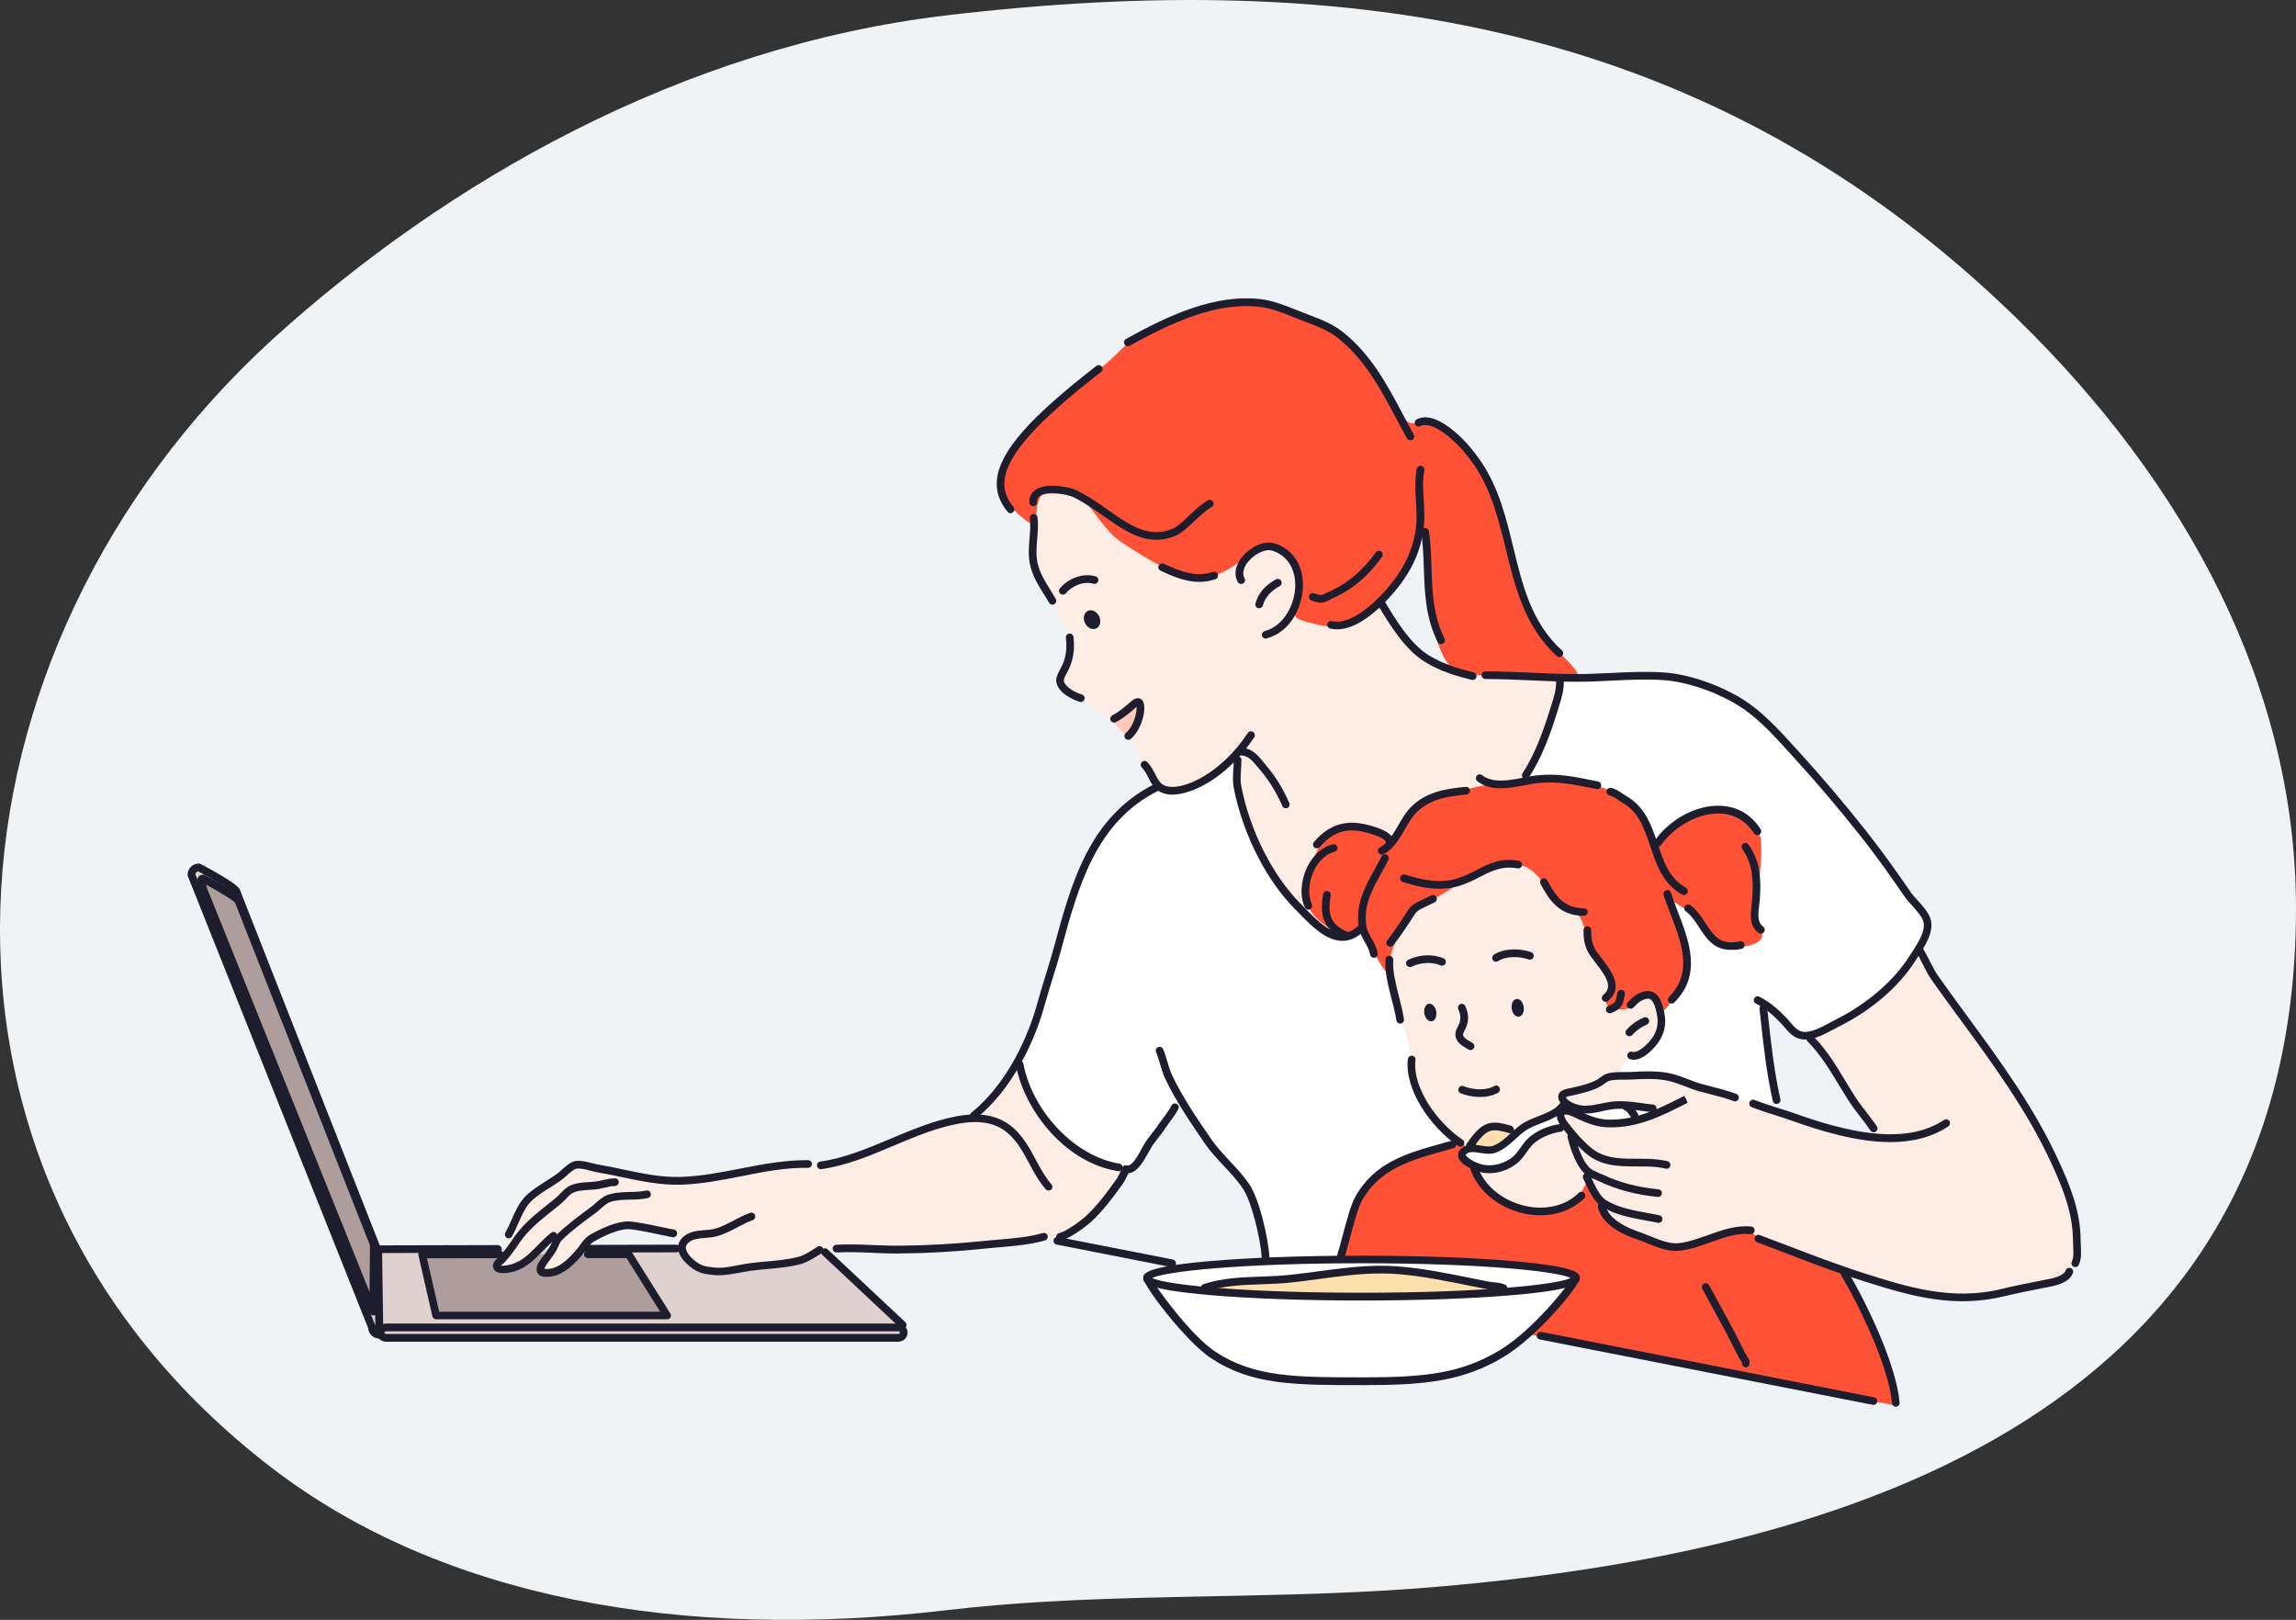 <svg width="703" height="496" viewBox="0 0 703 496" fill="none" xmlns="http://www.w3.org/2000/svg">
<rect x="0" y="0" width="703" height="496" fill="#333333" stroke="none"/>
<g clip-path="url(#clip0)">
<path d="M410.753 487.684C370.457 489.384 329.636 488.333 289.834 493.032C208.902 502.585 135.238 489.384 83.19 449.439C-35.348 358.451 -19.854 198.518 83.19 104.128C136.846 55.372 208.902 14.284 289.834 4.699C413.135 -9.862 523.91 6.338 617.398 97.388C669.662 148.278 703 210.73 703 278.16C703 436.331 558.949 476.615 434.69 486.292C426.742 486.911 418.763 487.343 410.753 487.684Z" fill="#F0F3F5"/>
<path fill-rule="evenodd" clip-rule="evenodd" d="M394.549 170.569C389.477 155.574 338.913 135.602 325.925 139.466C317.729 141.909 317.389 153.008 316.833 159.098C316.338 164.385 315.534 170.352 317.42 175.917C319.121 180.926 331.491 193.385 325.77 204.206C324.224 207.112 323.172 208.751 324.904 210.359C327.224 212.554 343.088 217.872 350.108 234.072C354.036 243.193 357.994 244.367 370.674 238.524C373.272 237.318 377.787 234.01 377.972 239.081C378.405 251.571 384.498 261.557 390.343 269.472C394.239 274.79 407.011 289.908 412.918 286.569C422.629 281.128 451.575 262.948 467.657 242.265C476.563 230.826 478.728 214.965 478.14 208.658C477.831 205.319 453.493 206.927 450.802 206.494C438.092 204.423 430.979 198.518 422.907 184.76C414.959 171.249 395.26 172.64 394.549 170.569Z" fill="#FEEDE5"/>
<path fill-rule="evenodd" clip-rule="evenodd" d="M346.707 103.881C343.212 106.818 339.903 110.775 335.233 114.053C330.594 117.361 321.564 125.399 316.802 130.5C312.039 135.602 307.277 141.198 306.998 144.691C306.72 148.185 306.349 152.266 309.07 154.863C311.823 157.46 317.204 162.716 317.204 159.717C317.204 156.718 317.544 150.689 321.193 150.071C324.842 149.452 330.161 151.493 332.048 153.255C333.934 155.018 338.511 162.716 342.903 165.684C347.294 168.621 351.5 171.311 354.593 172.826C357.685 174.341 366.159 177.711 370.272 176.752C374.416 175.794 379.24 172.393 382.426 170.012C385.642 167.632 388.518 166.179 391.116 167.941C393.713 169.703 395.136 169.703 396.466 173.444C397.796 177.154 398.259 180.431 397.301 183.152C395.414 188.624 396.157 189.212 399.404 190.201C409.053 193.076 411.032 192.056 418.732 187.759C421.175 186.398 418.763 188.748 424.392 182.719C430.02 176.69 435.679 160.83 436.267 164.231C437.504 171.249 436.607 178.824 437.442 184.667C439.05 196.075 442.421 204.114 445.947 205.288C452.379 207.422 458.472 206.772 464.533 206.927C473.409 207.174 480.367 207.391 481.913 207.545C485.964 207.916 479.687 202.104 477.398 199.723C464.873 186.8 464.626 175.423 460.884 162.067C458.379 153.132 457.42 147.628 451.575 140.888C443.225 131.304 442.545 128.955 432.587 129.573C428.876 129.82 424.206 120.174 421.33 115.073C417.062 107.529 408.774 99.584 402.991 98.254C397.177 96.956 388.889 91.947 382.116 92.442C375.344 92.936 369.592 93.307 366.004 94.915C362.448 96.523 350.201 100.944 346.707 103.881Z" fill="#FF5136"/>
<path fill-rule="evenodd" clip-rule="evenodd" d="M553.691 316.836C550.444 311.673 581.957 293.371 584.926 291.361C587.895 289.351 587.277 289.784 589.07 293.34C590.864 296.895 598.07 307.098 602.121 312.755C606.203 318.413 615.388 331.491 619.006 337.303C622.625 343.116 627.944 353.318 630.603 358.667C633.232 364.016 634.995 369.735 635.397 375.331C635.799 380.927 637.129 383.493 635.088 387.172C633.046 390.852 630.511 392.459 627.232 393.016C623.985 393.572 617.151 394.438 614.089 395.396C611.058 396.355 604.131 398.117 599.554 397.499C594.977 396.88 582.576 394.593 575.958 392.614C569.309 390.604 550.97 384.545 546.517 382.566C542.063 380.587 534.61 376.073 530.868 376.939C527.126 377.805 519.426 381.082 515.839 381.7C512.251 382.318 509.282 381.515 503.685 379.196C498.087 376.877 493.51 375.331 491.933 372.487C490.325 369.643 489.676 367.54 487.356 363.552C485.037 359.564 483.8 356.874 482.284 352.762C480.738 348.65 482.284 348.897 480.522 346.146C478.759 343.425 476.996 342.436 477.955 341.075C478.913 339.715 479.532 339.56 481.666 340.55C483.769 341.539 487.418 343.209 490.696 343.518C494.005 343.796 496.696 344.383 500.005 343.58C503.345 342.776 509.994 340.024 506.19 339.468C502.386 338.911 497.716 338.015 493.665 338.602C489.614 339.189 487.232 340.612 483.521 339.375C479.841 338.169 476.439 335.881 478.388 335.201C480.336 334.521 485.315 333.748 487.48 332.666C489.645 331.584 490.541 329.883 494.098 329.42C497.623 328.956 502.293 329.111 505.664 329.203C509.035 329.296 511.602 329.698 516.117 331.244C520.632 332.79 527.095 334.552 529.631 335.387C532.167 336.19 537.301 338.478 541.754 339.715C546.207 340.952 555.052 344.383 558.918 345.187C562.784 345.991 569.433 347.97 572.061 348.186C574.69 348.403 574.845 346.455 572.309 343.765C569.773 341.075 565.289 333.563 563.031 330.131C560.773 326.73 556.382 321.134 553.691 316.836Z" fill="#FEEDE5"/>
<path fill-rule="evenodd" clip-rule="evenodd" d="M425.041 295.071C425.041 275.748 447.524 265.669 465.492 265.669C479.099 265.669 503.407 287.435 509.035 311.303C509.808 314.58 506.19 322.464 500.747 323.391C495.304 324.35 500.84 337.984 500.84 340.705C500.84 354.215 496.232 350.072 484.944 365.469C476.625 376.846 461.255 369.334 457.018 365.964C449.38 359.873 450.895 352.206 447.926 350.691C439.329 346.331 432.896 336.407 431.845 324.968C431.288 318.63 425.041 300.358 425.041 295.071Z" fill="#FEEDE5"/>
<path fill-rule="evenodd" clip-rule="evenodd" d="M340.398 220.623C342.13 219.726 344.294 217.995 345.81 216.789C346.336 216.387 347.634 214.903 348.438 214.965C349.335 215.027 349.181 217.346 349.119 217.933C348.779 220.407 347.109 224.024 345.16 225.601L340.398 220.623Z" fill="#FFC8BB"/>
<path fill-rule="evenodd" clip-rule="evenodd" d="M477.738 341.539C477.707 339.901 478.511 338.602 478.511 338.602C475.574 342.281 470.069 342.714 466.389 345.28C463.327 347.414 461.255 350.444 457.575 351.866C454.606 353.01 450.555 350.258 448.112 352.577C446.009 354.586 450.648 356.72 452.07 357.307C455.719 358.76 459.925 357.956 463.111 355.761C465.492 354.154 466.389 351.835 468.182 349.856C470.347 347.506 475.45 345.497 478.573 345.157C478.604 345.188 477.769 343.178 477.738 341.539Z" fill="white"/>
<path fill-rule="evenodd" clip-rule="evenodd" d="M351.222 391.316C351.222 388.162 380.601 385.627 416.877 385.627C453.122 385.627 482.532 388.162 482.532 391.316C482.532 394.469 453.152 397.004 416.877 397.004C380.601 397.035 351.222 394.469 351.222 391.316Z" fill="white"/>
<path fill-rule="evenodd" clip-rule="evenodd" d="M482.501 391.316C482.501 392.8 470.378 408.134 459.709 414.503C447.802 421.614 436.731 422.944 417.588 422.944C396.002 422.944 383.539 422.851 371.478 414.905C363.283 409.526 351.222 392.583 351.222 391.316C351.222 391.316 482.501 388.193 482.501 391.316Z" fill="white"/>
<path fill-rule="evenodd" clip-rule="evenodd" d="M60.892 265.576C60.892 265.576 72.366 271.667 72.366 272.935L115.785 383.308C115.785 384.576 116.126 408.66 116.126 408.66C114.858 408.66 113.837 407.64 113.837 406.403L58.635 267.864C58.635 266.597 59.656 265.576 60.892 265.576Z" fill="#DFD1CF"/>
<path fill-rule="evenodd" clip-rule="evenodd" d="M118.167 406.465H275.083C275.98 406.465 276.722 407.176 276.722 408.073C276.722 408.969 275.98 409.68 275.083 409.68H118.167C117.27 409.68 116.528 408.969 116.528 408.073C116.528 407.176 117.239 406.465 118.167 406.465Z" fill="#DFD1CF"/>
<path fill-rule="evenodd" clip-rule="evenodd" d="M115.94 406.712L115.909 382.473L251.332 382.164L276.815 406.31L115.94 406.712Z" fill="#DFD1CF"/>
<path fill-rule="evenodd" clip-rule="evenodd" d="M129.269 384.081L192.481 384.019L204.263 402.786H133.537L129.269 384.081Z" fill="#AE9D9D"/>
<path fill-rule="evenodd" clip-rule="evenodd" d="M62.16 269.008C62.16 269.008 73.108 274.821 73.108 276.026L114.456 381.144C114.456 382.319 114.301 402.755 114.301 401.58L62.099 271.945C62.099 270.74 60.954 269.008 62.16 269.008Z" fill="#AE9D9D"/>
<path fill-rule="evenodd" clip-rule="evenodd" d="M482.934 340.117C484.325 339.993 490.603 338.973 492.675 338.602C494.716 338.231 496.85 337.675 498.582 339.375C500.283 341.106 502.479 343.363 499.417 343.611C496.356 343.858 489.583 344.26 487.325 343.209C485.037 342.158 481.542 340.272 482.934 340.117Z" fill="white"/>
<path fill-rule="evenodd" clip-rule="evenodd" d="M312.441 325.524C315.255 327.41 343.521 353.999 344.882 355.205C346.243 356.41 344.264 360.213 341.944 363.367C339.625 366.551 334.027 373.507 329.543 375.919C325.059 378.33 319.461 379.722 312.689 380.402C305.885 381.082 304.957 381.175 304.957 381.175C304.957 381.175 286.897 382.813 279.753 382.473C272.609 382.133 261.012 381.515 256.095 382.288C251.178 383.061 249.724 383.834 246.786 385.225C243.848 386.616 239.735 387.018 235.004 387.389C230.272 387.729 225.448 388.595 221.489 389.028C217.531 389.46 214.778 389.275 212.521 387.142C210.294 384.977 208.315 383.184 208.748 380.866C209.181 378.547 204.542 377.156 202.563 376.754C200.583 376.321 191.893 373.816 189.388 375.022C186.883 376.228 180.018 379.072 178.874 381.144C177.76 383.215 174.142 387.853 172.317 388.904C170.524 389.924 164.153 391.223 165.607 388.224C167.06 385.225 168.885 383.741 169.472 381.36C170.06 378.949 168.173 378.269 167.06 380C165.947 381.731 162.761 385.07 160.256 386.369C157.751 387.667 155.525 388.873 153.453 388.44C151.381 388.007 151.474 387.667 153.205 385.936C154.937 384.205 154.411 380.34 156.205 376.723C158.03 373.105 159.823 368.808 161.803 366.737C163.782 364.665 167.648 363.305 170.153 360.986C172.658 358.667 174.358 356.843 176.09 356.781C177.822 356.689 182.554 357.647 185.554 358.234C188.553 358.853 200.46 361.171 204.078 361.604C207.696 362.037 217.871 360.955 221.706 360.151C226.623 359.1 234.447 357.152 238.838 356.874C243.23 356.627 252.446 357.492 256.992 355.761C261.569 354.03 271.527 350.938 276.444 348.526C281.361 346.115 287.794 344.322 291.69 343.271C293.236 342.869 296.329 342.436 298.37 341.292C301.463 339.53 303.596 336.685 305.73 334.243C309.256 330.069 311.668 324.999 312.441 325.524Z" fill="#FEEDE5"/>
<path fill-rule="evenodd" clip-rule="evenodd" d="M378.869 232.743C378.715 235.525 377.849 237.349 378.405 240.379C378.962 243.409 380.601 248.789 382.364 253.426C384.096 258.064 386.168 263.227 389.693 268.483C393.219 273.738 396.28 276.799 399.93 280.447C403.579 284.096 406.826 285.734 408.867 286.414C410.908 287.095 413.197 287.033 414.928 285.178C416.66 283.323 416.011 283.292 417.402 285.951C418.794 288.609 420.186 290.743 421.299 292.072C422.412 293.402 424.825 295.597 425.474 297.915C426.093 300.265 428.041 307.376 428.567 309.88C429.092 312.385 431.999 321.134 432.216 324.04C432.432 326.946 431.35 328.4 433.236 332.573C435.092 336.747 436.731 340.117 439.854 343.549C442.947 346.981 447.06 349.485 444.864 350.072C442.669 350.66 429.773 353.906 426.495 356.318C423.216 358.729 416.722 364.139 415.176 368.561C413.63 372.982 411.836 383.617 411.403 384.792C410.939 385.998 390.528 385.781 388.394 385.781C386.26 385.812 387.25 380.866 386.106 375.826C384.962 370.787 383.632 365.624 381.653 363.367C379.673 361.079 375.282 356.565 372.901 353.628C370.519 350.691 366.87 345.157 364.582 341.941C362.293 338.726 360.963 336.469 359.634 338.819C358.273 341.168 357.252 342.467 354.624 346.208C351.995 349.949 349.397 354.772 347.882 356.348C346.397 357.894 345.686 358.513 341.573 357.245C337.46 355.977 331.058 353.535 327.471 350.351C323.884 347.166 317.08 340.303 315.255 335.356C313.431 330.44 311.606 327.936 312.194 325.586C312.75 323.236 316.4 315.971 317.884 310.777C319.338 305.583 324.162 287.496 327.254 277.696C330.347 267.895 333.903 260.351 337.398 255.281C340.893 250.211 345.81 245.882 349.119 243.687C352.428 241.492 353.603 240.194 355.242 240.905C356.881 241.616 359.664 242.791 362.881 241.43C366.097 240.07 371.138 237.442 374.045 235C376.859 232.65 379.024 229.96 378.869 232.743Z" fill="white"/>
<path fill-rule="evenodd" clip-rule="evenodd" d="M465.956 239.081C467.842 236.391 471.646 229.682 472.852 225.786C474.058 221.891 476.532 215.306 476.934 211.997C477.336 208.689 477.027 207.514 479.841 207.422C482.624 207.329 496.727 207.236 501.304 206.711C505.911 206.216 513.488 207.113 517.076 208.102C520.663 209.091 528.765 211.997 532.755 214.873C536.744 217.779 545.249 225.261 549.145 229.836C553.042 234.443 557.743 239.513 562.227 245.109C566.711 250.705 574.102 259.579 577.009 263.474C579.916 267.37 582.916 272.347 586.009 276.15C589.101 279.953 591.297 280.633 590.091 284.621C588.885 288.61 585.205 295.009 580.009 300.389C574.814 305.799 567.02 310.962 562.32 313.281C557.619 315.569 555.145 317.084 552.547 316.96C549.949 316.868 550.753 316.064 547.568 313.158C544.383 310.282 539.589 305.088 539.868 308.273C540.177 311.457 540.548 318.846 541.569 324.69C542.62 330.533 543.764 336.469 544.321 339.066C544.878 341.663 541.012 339.251 537.796 338.046C534.579 336.84 532.415 336.407 526.941 334.768C521.467 333.13 516.395 331.553 512.375 330.595C508.355 329.636 502.015 329.636 498.768 329.358C495.49 329.111 496.201 326.081 498.211 324.473C500.221 322.865 503.004 323.422 504.984 320.454C506.963 317.517 509.282 316.466 508.942 312.787C508.602 309.107 510.427 308.273 511.695 305.459C512.962 302.646 516.89 301.316 516.241 296.555C515.591 291.794 513.705 282.859 512.468 279.365C511.231 275.841 512.127 276.305 514.942 277.572C517.756 278.84 523.817 279.644 525.642 281.591C527.436 283.57 530.157 277.17 530.652 271.76C531.147 266.38 533.961 264.092 530.404 259.857C526.848 255.621 517.354 256.023 514.849 258.249C512.344 260.475 509.097 265.7 507.829 262.608C506.561 259.517 505.015 253.241 500.53 249.036C496.046 244.831 489.026 240.472 484.202 239.575C479.346 238.741 464.038 241.77 465.956 239.081Z" fill="white"/>
<path fill-rule="evenodd" clip-rule="evenodd" d="M425.196 297.359C425.505 300.172 421.887 293.896 420.34 291.145C418.794 288.362 417.928 287.837 417.526 285.301C417.155 282.766 413.042 287.187 411.588 286.476C410.135 285.796 401.507 282.55 400.177 275.964C398.847 269.379 403.857 257.971 406.022 256.023C412.176 250.551 420.402 254.106 422.629 255.281C424.856 256.425 425.041 259.764 426.587 257.383C428.134 255.003 429.896 249.994 433.113 247.397C436.329 244.769 441.555 243.409 444.339 242.852C447.122 242.327 453.245 240.41 456.4 240.255C459.554 240.101 467.409 239.421 470.625 238.555C473.842 237.72 480.552 238.493 484.14 239.235C487.758 240.008 493.448 241.925 496.294 243.842C499.139 245.759 501.52 247.985 503.221 251.231C504.922 254.446 505.2 256.641 506.283 259.115C507.365 261.588 506.963 257.136 510.179 254.817C513.395 252.499 519.89 248.603 524.25 248.047C528.642 247.521 534.889 249.592 538.198 254.323C541.507 259.084 535.94 279.644 539.002 284.498C541.507 288.486 535.414 290.186 531.518 289.784C527.621 289.382 524.281 287.589 520.601 282.797C516.921 278.005 514.88 277.974 513.272 276.583C511.664 275.192 511.045 276.366 512.715 280.107C514.416 283.879 516.024 285.641 516.55 290.65C517.076 295.659 517.478 298.967 515.096 301.966C512.715 304.965 509.097 311.581 508.324 309.046C507.55 306.51 505.942 302.739 503.314 304.594C500.685 306.449 502.324 308.118 498.149 308.891C494.005 309.664 490.696 308.211 491.995 305.428C493.294 302.646 495.087 300.574 492.613 298.132C490.139 295.659 486.985 293.062 486.305 289.135C485.624 285.209 484.325 279.984 481.913 279.149C479.532 278.314 476.068 275.47 473.842 272.224C471.615 269.008 468.615 264.618 463.915 264.773C459.214 264.927 455.534 265.916 452.163 267.555C448.792 269.163 443.411 272.873 439.854 274.79C436.329 276.706 433.7 277.108 431.566 280.107C429.494 283.075 424.67 292.381 425.196 297.359Z" fill="#FF5136"/>
<path fill-rule="evenodd" clip-rule="evenodd" d="M500.561 342.312C499.386 340.612 498.118 338.231 499.757 338.602C501.396 338.973 508.478 340.395 506.19 341.199C503.932 342.003 501.736 344.013 500.561 342.312Z" fill="white"/>
<path fill-rule="evenodd" clip-rule="evenodd" d="M450.462 350.722C450.214 350.536 450.988 349.609 451.111 349.454C451.792 348.681 452.317 347.506 453.152 346.826C455.565 344.817 459.771 343.147 462.43 346.084C464.224 348.032 460.822 350.289 459.399 351.124C457.235 352.422 453.864 353.35 451.513 351.958C450.957 351.618 450.802 351 450.462 350.722Z" fill="#FFDFAC"/>
<path fill-rule="evenodd" clip-rule="evenodd" d="M369.53 394.376C371.076 393.14 373.519 392.985 375.436 392.799C379.921 392.305 384.838 391.841 389.322 391.81C395.909 391.779 401.63 390.944 408.001 389.708C414.867 388.378 423.402 388.378 430.391 388.997C437.906 389.646 444.122 391.068 451.482 392.614C453.369 393.016 455.317 393.14 457.173 393.665C457.575 393.789 459.09 394.314 458.719 395.026C458.348 395.768 455.75 395.984 455.194 396.077C451.823 396.788 448.421 396.695 444.988 396.911C429.061 397.963 412.887 397.313 396.93 397.066C390.435 396.973 384.219 396.881 377.756 396.169C375.313 395.891 373.179 395.397 370.767 395.056C370.117 394.933 368.756 395.026 369.53 394.376Z" fill="#FFDFAC"/>
<path fill-rule="evenodd" clip-rule="evenodd" d="M410.321 384.761C410.97 382.349 414.124 371.992 414.743 369.674C415.361 367.355 418.763 361.666 421.825 359.656C424.886 357.647 430.886 354.277 434.69 353.009C438.494 351.742 442.39 350.783 444.71 350.041C447.029 349.299 449.689 350.876 448.514 352.051C447.338 353.195 446.72 354.153 448.823 355.328C450.926 356.503 451.266 357.43 452.317 359.44C453.369 361.45 455.379 364.82 458.533 366.736C461.688 368.622 467.409 371.807 471.399 371.065C475.419 370.323 480.491 369.581 482.686 367.262C484.913 364.943 485.655 360.522 486.799 362.717C487.975 364.943 489.768 366.304 490.294 368.715C490.82 371.158 492.737 373.785 495.149 375.146C497.592 376.506 504.334 380.123 508.88 380.958C513.426 381.793 515.437 382.535 519.952 380.433C524.498 378.33 530.095 376.321 533.466 376.413C536.837 376.506 537.054 379.041 540.424 379.783C543.795 380.525 559.815 387.234 562.938 388.471C566.062 389.708 566 391.223 568.567 396.138C571.164 401.054 577.411 414.163 578.71 419.728C580.04 425.262 580.535 430.394 580.535 430.394L467.997 408.536C467.997 408.536 470.069 406.496 473.254 402.847C476.439 399.199 479.934 395.18 481.14 393.109C482.377 391.037 480.924 389.275 477.584 388.657C474.275 388.038 450.122 386.09 445.792 385.905C426.835 385.101 409.671 387.203 410.321 384.761Z" fill="#FF5136"/>
<path d="M322.213 185.161C321.811 185.161 321.409 184.945 321.193 184.543C320.605 183.492 320.018 182.533 319.399 181.575C317.915 179.194 316.523 176.968 315.657 173.969C314.73 170.878 314.977 167.817 315.224 164.88C315.41 162.747 315.565 160.737 315.317 158.727C315.224 158.078 315.688 157.491 316.338 157.398C316.987 157.305 317.575 157.769 317.667 158.418C317.946 160.675 317.76 162.901 317.575 165.065C317.327 167.91 317.111 170.6 317.915 173.289C318.719 175.979 320.018 178.081 321.409 180.338C321.997 181.328 322.646 182.317 323.265 183.399C323.574 183.956 323.358 184.698 322.801 185.007C322.616 185.1 322.399 185.161 322.213 185.161Z" fill="#1D1D2E"/>
<path d="M330.935 214.965C330.842 214.965 330.718 214.935 330.625 214.904C330.563 214.873 324.502 213.11 323.512 209.184C323.141 207.669 323.822 206.402 324.533 205.072C325.554 203.155 326.976 200.496 326.358 195.302C326.296 194.653 326.76 194.066 327.378 194.004C328.028 193.942 328.615 194.406 328.677 195.024C329.357 200.96 327.687 204.114 326.574 206.185C325.956 207.36 325.615 208.009 325.77 208.628C326.265 210.606 329.728 212.214 331.244 212.647C331.862 212.832 332.233 213.481 332.048 214.1C331.924 214.625 331.429 214.965 330.935 214.965Z" fill="#1D1D2E"/>
<path d="M358.891 243.316C358.366 243.316 357.902 243.285 357.469 243.192C353.912 242.605 352.768 240.379 351.655 238.184C351.098 237.071 350.51 235.958 349.583 234.969C349.15 234.505 349.181 233.763 349.645 233.299C350.108 232.866 350.882 232.897 351.315 233.361C352.459 234.598 353.139 235.927 353.758 237.133C354.778 239.142 355.459 240.503 357.84 240.874C362.695 241.647 373.736 236.978 382.055 224.457C382.395 223.931 383.137 223.777 383.694 224.117C384.219 224.488 384.374 225.199 384.034 225.755C375.715 238.246 364.891 243.316 358.891 243.316Z" fill="#1D1D2E"/>
<path d="M354.067 165.282C348.222 165.282 343.181 161.727 337.893 158.017C334.986 155.976 331.955 153.843 328.677 152.235C326.883 151.369 320.884 150.256 318.441 151.864C317.76 152.297 317.482 152.884 317.513 153.75C317.544 154.399 317.049 154.956 316.4 154.987C315.75 155.018 315.193 154.523 315.163 153.874C315.07 152.173 315.781 150.813 317.142 149.916C320.574 147.69 327.502 149.082 329.698 150.164C333.13 151.833 336.254 154.028 339.223 156.131C345.779 160.737 351.438 164.695 358.489 162.129C360.314 161.479 362.077 159.81 363.901 158.047C365.602 156.44 367.489 154.616 369.808 153.224C370.365 152.884 371.076 153.07 371.416 153.626C371.756 154.183 371.571 154.925 371.014 155.234C368.942 156.471 367.21 158.109 365.54 159.717C363.499 161.665 361.582 163.489 359.293 164.324C357.5 164.973 355.768 165.282 354.067 165.282Z" fill="#1D1D2E"/>
<path d="M309.41 157.151C309.07 157.151 308.73 156.996 308.514 156.718C305.916 153.564 304.864 150.287 305.266 146.701C306.225 138.168 315.317 127.811 335.697 112.043C336.223 111.641 336.934 111.734 337.336 112.259C337.738 112.785 337.645 113.527 337.12 113.898C317.575 129.016 308.452 139.219 307.586 146.948C307.246 149.885 308.142 152.606 310.307 155.203C310.709 155.698 310.647 156.44 310.153 156.872C309.936 157.058 309.658 157.151 309.41 157.151Z" fill="#1D1D2E"/>
<path fill-rule="evenodd" clip-rule="evenodd" d="M332.203 190.758C331.491 189.274 331.893 187.604 333.099 187.048C334.275 186.491 335.821 187.233 336.532 188.717C337.243 190.201 336.841 191.871 335.666 192.427C334.429 192.984 332.914 192.242 332.203 190.758Z" fill="#1D1D2E"/>
<path d="M325.43 182.07C325.182 182.07 324.904 181.977 324.688 181.822C324.193 181.42 324.1 180.678 324.502 180.184C326.667 177.463 331.244 175.237 335.45 176.474C336.068 176.659 336.439 177.309 336.254 177.927C336.068 178.545 335.419 178.916 334.8 178.731C331.367 177.741 327.78 179.844 326.358 181.668C326.11 181.915 325.77 182.07 325.43 182.07Z" fill="#1D1D2E"/>
<path d="M367.241 178.174C363.004 178.174 358.953 176.443 355.335 174.743C354.747 174.464 354.5 173.753 354.778 173.166C355.056 172.578 355.768 172.331 356.355 172.609C360.901 174.773 366.19 176.938 371.354 175.114C371.973 174.897 372.653 175.206 372.87 175.825C373.086 176.443 372.777 177.123 372.158 177.34C370.488 177.896 368.849 178.174 367.241 178.174Z" fill="#1D1D2E"/>
<path d="M345.47 226.528C345.129 226.528 344.789 226.374 344.542 226.095C344.14 225.57 344.233 224.859 344.727 224.426C346.428 223.066 347.665 219.974 347.944 217.748C348.005 217.346 348.005 216.82 347.975 216.418C347.665 216.666 347.263 217.037 347.078 217.222C346.861 217.408 346.676 217.593 346.552 217.686L346.366 217.841C344.913 219.015 343.429 220.221 341.666 221.118C341.078 221.427 340.367 221.18 340.089 220.623C339.779 220.036 340.027 219.325 340.583 219.046C342.13 218.242 343.49 217.16 344.882 216.016L345.068 215.862C345.16 215.769 345.315 215.645 345.47 215.522C346.521 214.532 347.511 213.729 348.531 213.79C348.995 213.821 349.428 214.038 349.737 214.409C350.603 215.46 350.356 217.624 350.294 218.057C349.954 220.716 348.5 224.426 346.212 226.25C345.964 226.466 345.717 226.528 345.47 226.528Z" fill="#1D1D2E"/>
<path d="M387.559 195.55C387.034 195.55 386.57 195.209 386.415 194.684C386.26 194.066 386.631 193.416 387.25 193.231C393.25 191.623 396.528 184.852 396.59 179.287C396.62 173.877 393.93 169.889 389.353 168.559C387.405 168.003 384.065 169.61 382.085 172.084C381.25 173.135 380.013 175.175 381.065 177.061C381.374 177.618 381.189 178.36 380.601 178.669C380.044 178.978 379.302 178.762 378.993 178.205C377.725 175.948 378.189 173.197 380.23 170.631C382.487 167.786 386.755 165.375 389.971 166.302C395.631 167.91 398.971 172.764 398.94 179.287C398.878 185.873 395.074 193.54 387.869 195.457C387.776 195.519 387.683 195.55 387.559 195.55Z" fill="#1D1D2E"/>
<path d="M385.518 186.244C385.425 186.244 385.302 186.213 385.209 186.213C384.59 186.027 384.219 185.378 384.405 184.76C385.302 181.606 387.281 179.287 390.652 177.401C391.208 177.092 391.951 177.278 392.26 177.865C392.569 178.422 392.384 179.164 391.796 179.473C389.013 181.019 387.374 182.905 386.662 185.409C386.508 185.903 386.044 186.244 385.518 186.244Z" fill="#1D1D2E"/>
<path d="M393.714 247.49C393.25 247.49 392.817 247.242 392.631 246.779C390.652 242.358 388.673 239.142 385.766 235.68L385.116 234.907C383.446 232.897 382.147 231.289 379.735 231.289C379.086 231.289 378.56 230.764 378.56 230.115C378.56 229.465 379.086 228.94 379.735 228.94C383.23 228.94 385.116 231.228 386.91 233.423L387.528 234.196C390.59 237.813 392.693 241.214 394.765 245.851C395.012 246.439 394.765 247.15 394.177 247.397C394.023 247.459 393.868 247.49 393.714 247.49Z" fill="#1D1D2E"/>
<path d="M450.926 208.195C450.833 208.195 450.74 208.195 450.647 208.164C446.503 207.174 441.122 205.659 436.329 202.691C430.051 198.827 425.474 191.221 421.794 185.1L421.608 184.76C421.268 184.203 421.454 183.492 422.01 183.152C422.567 182.812 423.278 182.997 423.619 183.554L423.835 183.894C427.36 189.799 431.783 197.157 437.566 200.713C442.05 203.464 447.215 204.917 451.204 205.876C451.823 206.03 452.225 206.68 452.07 207.298C451.946 207.824 451.482 208.195 450.926 208.195Z" fill="#1D1D2E"/>
<path d="M298.153 342.807C297.813 342.807 297.473 342.652 297.226 342.374C296.824 341.879 296.886 341.137 297.411 340.705C310.616 330.007 316.183 312.477 317.575 307.345C318.348 304.532 319.214 301.718 320.049 298.967C320.915 296.122 321.842 293.185 322.646 290.248C327.966 270.492 333.439 250.118 353.51 240.07C354.098 239.761 354.809 240.008 355.087 240.596C355.397 241.183 355.149 241.863 354.562 242.172C335.45 251.726 330.1 271.605 324.904 290.805C324.1 293.804 323.172 296.772 322.275 299.647C321.44 302.368 320.574 305.15 319.801 307.933C318.379 313.219 312.596 331.337 298.865 342.467C298.679 342.714 298.401 342.807 298.153 342.807Z" fill="#1D1D2E"/>
<path d="M342.563 358.636C342.501 358.636 342.439 358.636 342.377 358.605C326.141 356.07 313.709 340.086 311.049 326.142C310.926 325.524 311.359 324.906 311.977 324.782C312.627 324.658 313.245 325.091 313.338 325.71C316.152 340.488 329.326 354.184 342.717 356.287C343.367 356.379 343.8 356.998 343.707 357.647C343.614 358.234 343.119 358.636 342.563 358.636Z" fill="#1D1D2E"/>
<path d="M345.315 359.224C345.006 359.224 344.696 359.193 344.356 359.1C343.738 358.914 343.367 358.265 343.552 357.647C343.738 357.029 344.387 356.657 345.006 356.843C346.583 357.307 348.5 353.72 349.644 351.587C350.108 350.752 350.479 350.041 350.851 349.516C351.345 348.805 351.871 348.124 352.397 347.444C352.644 347.135 352.861 346.826 353.108 346.517C353.665 345.775 354.036 345.28 354.283 344.971C354.469 344.6 354.809 344.167 355.211 343.611C355.489 343.24 355.768 342.869 356.046 342.498C357.036 341.168 357.963 339.901 358.706 338.509C359.015 337.922 359.726 337.705 360.283 338.015C360.87 338.324 361.087 339.035 360.778 339.591C359.974 341.137 358.922 342.528 357.933 343.858C357.654 344.229 357.376 344.6 357.128 344.971C356.943 345.218 356.819 345.404 356.696 345.558C356.634 345.651 356.572 345.744 356.51 345.867L356.541 345.898C356.479 345.96 356.417 346.053 356.355 346.115C356.046 346.579 355.613 347.166 354.995 347.939C354.747 348.248 354.5 348.557 354.252 348.897C353.758 349.547 353.263 350.196 352.799 350.845C352.521 351.278 352.119 351.989 351.716 352.731C350.201 355.483 348.191 359.224 345.315 359.224Z" fill="#1D1D2E"/>
<path d="M324.533 379.938C323.976 379.938 323.481 379.536 323.389 378.98C323.265 378.33 323.698 377.712 324.316 377.588C326.048 377.248 330.502 374.157 332.233 372.58C335.944 369.272 339.006 365.005 341.975 360.862C342.161 360.584 342.408 360.089 342.655 359.595C342.934 358.976 343.243 358.358 343.614 357.833C343.985 357.307 344.696 357.152 345.253 357.493C345.779 357.864 345.933 358.575 345.593 359.131C345.346 359.533 345.068 360.09 344.82 360.615C344.542 361.203 344.263 361.79 343.954 362.223C341.047 366.242 337.769 370.818 333.872 374.311C332.295 375.703 327.316 379.382 324.811 379.876C324.688 379.907 324.626 379.938 324.533 379.938Z" fill="#1D1D2E"/>
<path d="M321.069 364.541C320.729 364.541 320.42 364.418 320.172 364.139C318.069 361.697 316.554 358.915 315.101 356.194C312.967 352.236 310.957 348.496 307.307 345.991C301.679 342.127 294.04 343.642 288.01 345.373C283.155 346.764 278.299 348.836 273.599 350.814C266.517 353.813 259.187 356.905 251.487 357.987C250.837 358.08 250.25 357.616 250.157 356.998C250.064 356.348 250.497 355.761 251.147 355.668C258.538 354.648 265.713 351.587 272.671 348.681C277.433 346.671 282.35 344.6 287.329 343.147C293.824 341.261 302.143 339.653 308.606 344.074C312.75 346.919 314.977 351.093 317.142 355.112C318.533 357.709 319.987 360.399 321.935 362.655C322.368 363.15 322.306 363.892 321.811 364.325C321.595 364.418 321.348 364.541 321.069 364.541Z" fill="#1D1D2E"/>
<path d="M274.897 383.834C272.392 383.834 269.857 383.741 267.383 383.617C263.702 383.463 259.899 383.308 256.187 383.493C255.538 383.524 254.981 383.03 254.95 382.38C254.92 381.731 255.414 381.175 256.064 381.144C259.868 380.927 263.733 381.082 267.475 381.237C270.135 381.329 272.887 381.453 275.547 381.422C283.99 381.36 292.618 380.866 301.988 379.907C303.349 379.753 304.71 379.66 306.101 379.536C310.524 379.165 315.101 378.763 319.307 377.557C319.925 377.372 320.574 377.743 320.76 378.361C320.946 378.98 320.574 379.629 319.956 379.814C315.503 381.082 310.833 381.484 306.287 381.886C304.926 382.009 303.565 382.102 302.205 382.257C292.772 383.246 284.051 383.741 275.547 383.803C275.33 383.834 275.114 383.834 274.897 383.834Z" fill="#1D1D2E"/>
<path d="M220.066 390.481C219.51 390.481 218.953 390.45 218.396 390.388L218.025 390.357C216.757 390.202 215.273 390.048 214.036 389.522C212.057 388.718 208.16 385.843 207.665 382.628C207.511 381.546 207.665 379.969 209.366 378.578C211.315 377.001 213.665 376.815 215.737 376.661C216.819 376.568 217.84 376.506 218.798 376.259C220.87 375.702 222.664 374.744 224.612 373.724C226.19 372.889 227.829 372.023 229.653 371.374C230.272 371.158 230.921 371.467 231.169 372.085C231.385 372.703 231.076 373.384 230.457 373.6C228.818 374.187 227.334 374.96 225.726 375.826C223.778 376.846 221.736 377.928 219.417 378.547C218.273 378.856 217.067 378.949 215.922 379.041C214.036 379.196 212.242 379.32 210.882 380.433C209.985 381.175 209.954 381.855 210.016 382.319C210.294 384.266 213.17 386.678 214.964 387.389C215.922 387.791 217.221 387.945 218.335 388.069L218.706 388.1C221.025 388.378 223.623 387.884 226.097 387.389C227.21 387.173 228.354 386.956 229.468 386.802C231.261 386.554 233.055 386.4 234.818 386.245C238.003 385.967 241.312 385.658 244.405 384.854C246.013 384.452 247.528 383.493 249.013 382.566C249.477 382.288 249.91 382.009 250.343 381.731C250.899 381.391 251.61 381.577 251.951 382.133C252.291 382.69 252.105 383.432 251.549 383.741C251.116 383.988 250.683 384.266 250.25 384.545C248.611 385.565 246.941 386.585 244.992 387.111C241.683 387.976 238.313 388.255 235.003 388.564C233.272 388.718 231.509 388.873 229.777 389.12C228.757 389.275 227.674 389.46 226.53 389.677C224.396 390.048 222.231 390.481 220.066 390.481Z" fill="#1D1D2E"/>
<path d="M155.772 379.165C155.587 379.165 155.37 379.103 155.185 379.011C154.628 378.67 154.442 377.959 154.752 377.403C155.401 376.259 155.989 374.96 156.607 373.569C157.782 370.879 159.019 368.097 161.03 366.149C162.885 364.356 165.112 362.965 167.215 361.635C168.452 360.831 169.627 360.12 170.74 359.286C171.049 359.038 171.482 358.667 171.915 358.265C173.245 357.06 174.884 355.545 176.585 355.452C178.162 355.359 179.77 355.761 181.348 356.163C182.09 356.348 182.801 356.534 183.42 356.627C185.863 357.029 188.368 357.554 190.749 358.08C196.532 359.286 202.501 360.553 208.407 360.368C214.531 360.182 220.654 358.976 226.592 357.833C233.364 356.503 240.354 355.174 247.435 355.235C248.085 355.235 248.611 355.792 248.58 356.441C248.58 357.09 248.054 357.585 247.405 357.585C247.405 357.585 247.405 357.585 247.374 357.585C240.539 357.461 233.674 358.822 227.025 360.151C220.994 361.326 214.778 362.563 208.469 362.748C202.284 362.934 196.161 361.635 190.254 360.399C187.873 359.904 185.399 359.378 182.987 358.976C182.275 358.853 181.533 358.667 180.729 358.451C179.337 358.08 177.884 357.709 176.678 357.802C175.812 357.863 174.389 359.131 173.462 359.997C172.967 360.46 172.503 360.862 172.101 361.172C170.926 362.037 169.658 362.841 168.421 363.614C166.38 364.882 164.277 366.211 162.607 367.85C160.937 369.457 159.823 372.023 158.71 374.497C158.092 375.888 157.473 377.341 156.762 378.578C156.576 378.949 156.205 379.165 155.772 379.165Z" fill="#1D1D2E"/>
<path d="M154.009 389.831C152.803 389.831 151.721 389.522 151.195 388.595C150.298 386.956 151.814 385.719 152.463 385.163C152.618 385.039 152.772 384.915 152.865 384.823C154.504 383.03 155.927 380.989 157.226 379.072C160.04 374.898 163.936 371.776 167.709 368.777C168.544 368.097 169.379 367.447 170.214 366.767C170.647 366.396 171.08 365.963 171.544 365.469C172.317 364.665 173.121 363.83 174.111 363.243C175.843 362.253 178.255 362.068 180.389 361.944C181.255 361.882 182.059 361.851 182.708 361.728C183.327 361.635 183.945 361.48 184.564 361.357C185.77 361.079 187.007 360.8 188.306 360.8C188.955 360.8 189.481 361.326 189.45 362.006C189.45 362.655 188.893 363.15 188.244 363.181C187.254 363.119 186.203 363.397 185.09 363.676C184.409 363.83 183.729 363.985 183.049 364.108C182.306 364.232 181.44 364.294 180.544 364.325C178.657 364.448 176.554 364.572 175.286 365.314C174.575 365.716 173.925 366.396 173.245 367.138C172.75 367.633 172.255 368.159 171.699 368.622C170.864 369.302 170.029 369.983 169.163 370.663C165.359 373.693 161.772 376.568 159.143 380.433C157.782 382.442 156.298 384.575 154.535 386.492C154.381 386.678 154.133 386.863 153.886 387.08C153.762 387.203 153.515 387.389 153.36 387.543C153.948 387.636 155.308 387.513 156.731 387.08C159.885 386.152 162.174 383.802 164.617 381.329C165.916 380 167.276 378.608 168.761 377.465C169.287 377.063 169.998 377.155 170.4 377.681C170.802 378.207 170.709 378.949 170.183 379.32C168.823 380.371 167.586 381.638 166.287 382.968C163.751 385.565 161.122 388.255 157.38 389.337C156.514 389.553 155.185 389.831 154.009 389.831Z" fill="#1D1D2E"/>
<path d="M167.524 390.975C167.122 390.975 166.689 390.945 166.287 390.883C165.143 390.697 164.679 390.017 164.493 389.615C163.906 388.347 164.741 386.863 165.019 386.462C165.514 385.689 166.039 384.978 166.565 384.297C167.184 383.463 167.771 382.69 168.266 381.855C168.483 381.515 168.637 381.113 168.823 380.711C169.225 379.814 169.689 378.794 170.462 378.052C173.492 375.115 176.987 372.487 180.915 369.612C181.348 369.303 181.842 368.87 182.337 368.406C183.42 367.448 184.657 366.366 186.048 365.871C188.275 365.098 190.625 365.036 192.883 364.974C194.646 364.943 196.285 364.882 197.862 364.541C198.48 364.418 199.13 364.789 199.253 365.438C199.408 366.056 199.006 366.706 198.357 366.829C196.563 367.231 194.707 367.293 192.914 367.324C190.749 367.386 188.677 367.417 186.79 368.066C185.863 368.375 184.842 369.272 183.883 370.137C183.358 370.601 182.832 371.096 182.275 371.467C178.41 374.28 174.977 376.846 172.07 379.691C171.606 380.124 171.266 380.897 170.957 381.608C170.74 382.071 170.524 382.535 170.307 382.968C169.75 383.926 169.07 384.823 168.452 385.658C167.926 386.338 167.462 386.987 167.029 387.667C166.813 388.007 166.72 388.317 166.689 388.502C170.647 389.059 174.235 385.41 176.894 382.164C177.204 381.793 177.451 381.422 177.729 381.051C178.502 380 179.276 378.887 180.605 378.114C183.048 376.692 189.234 373.446 193.625 374.064C196.656 374.497 199.686 375.115 202.593 375.733C203.83 375.981 205.098 376.259 206.366 376.506C207.016 376.63 207.418 377.248 207.294 377.898C207.17 378.547 206.552 378.949 205.902 378.825C204.635 378.578 203.367 378.3 202.13 378.052C199.253 377.434 196.254 376.815 193.316 376.414C189.543 375.888 183.543 379.165 181.811 380.185C180.915 380.711 180.327 381.515 179.647 382.473C179.337 382.875 179.059 383.308 178.719 383.71C176.832 385.936 172.688 390.975 167.524 390.975Z" fill="#1D1D2E"/>
<path d="M552.702 318.29C552.454 318.29 552.176 318.29 551.929 318.259C549.331 317.981 547.785 316.187 546.455 314.611C546.146 314.24 545.836 313.9 545.527 313.559C543.362 311.272 540.919 308.922 537.641 307.283C537.053 307.005 536.806 306.294 537.115 305.707C537.394 305.119 538.105 304.903 538.693 305.181C542.311 307.005 545.032 309.633 547.228 311.952C547.568 312.323 547.908 312.694 548.218 313.096C549.455 314.518 550.506 315.755 552.176 315.94C554.588 316.218 557.774 314.487 560.371 313.096C560.99 312.787 561.547 312.477 562.072 312.199C571.597 307.438 579.793 300.389 584.555 292.876C584.803 292.505 585.05 292.103 585.328 291.701C587.153 288.919 589.658 285.116 588.916 282.241C588.545 280.695 586.844 278.84 585.359 277.17C584.493 276.212 583.658 275.284 583.071 274.419C579.545 269.255 574.814 262.485 569.711 256.054C562.845 247.366 555.918 239.235 549.145 231.846L547.599 230.146C542.898 224.952 538.043 219.603 532.136 215.955C525.271 211.75 516.364 208.72 509.375 208.256C504.025 207.885 498.613 208.164 493.356 208.411C489.923 208.596 486.336 208.751 482.81 208.751C478.14 208.751 473.316 208.535 468.677 208.318C464.1 208.102 459.368 207.916 454.822 207.916C454.173 207.916 453.647 207.391 453.647 206.741C453.647 206.092 454.173 205.567 454.822 205.567C459.43 205.567 464.162 205.783 468.77 205.969C473.378 206.185 478.171 206.401 482.779 206.401C486.274 206.401 489.799 206.216 493.201 206.061C498.52 205.814 503.994 205.536 509.499 205.907C516.828 206.401 526.168 209.555 533.311 213.945C539.497 217.748 544.476 223.251 549.3 228.538L550.846 230.238C557.65 237.689 564.608 245.882 571.505 254.601C576.638 261.093 581.401 267.895 584.957 273.089C585.452 273.831 586.225 274.697 587.06 275.593C588.73 277.448 590.647 279.551 591.173 281.653C592.132 285.518 589.318 289.815 587.246 292.969C586.967 293.371 586.72 293.773 586.503 294.113C581.432 302.12 573.113 309.293 563.093 314.301C562.598 314.549 562.041 314.858 561.454 315.167C558.856 316.558 555.64 318.29 552.702 318.29Z" fill="#1D1D2E"/>
<path d="M635.428 387.976C635.242 387.976 635.088 387.945 634.902 387.853C634.314 387.574 634.098 386.863 634.376 386.276C634.964 385.07 634.871 383.37 634.778 381.731C634.747 381.113 634.716 380.525 634.716 379.969C634.716 371.312 631.469 363.552 628.16 356.317C620.769 340.21 610.285 325.926 600.173 312.106C597.358 308.273 594.42 304.284 591.606 300.296C590.462 298.719 589.596 296.988 588.761 295.318C588.019 293.865 587.338 292.474 586.503 291.237C586.132 290.712 586.287 289.97 586.813 289.599C587.369 289.228 588.081 289.382 588.452 289.939C589.38 291.33 590.122 292.814 590.864 294.267C591.668 295.844 592.503 297.513 593.524 298.967C596.338 302.924 599.245 306.912 602.059 310.746C612.265 324.658 622.81 339.035 630.294 355.359C633.727 362.81 637.067 370.848 637.067 379.969C637.067 380.494 637.098 381.051 637.129 381.607C637.221 383.462 637.345 385.565 636.448 387.327C636.263 387.729 635.861 387.976 635.428 387.976Z" fill="#1D1D2E"/>
<path d="M573.7 346.702C573.329 346.702 572.958 346.517 572.711 346.177C571.752 344.755 570.701 343.363 569.649 342.034C568.474 340.519 567.268 338.942 566.185 337.273C565.134 335.634 564.113 333.965 563.093 332.295C560.248 327.596 557.341 322.773 553.475 318.908C553.011 318.444 553.011 317.702 553.475 317.238C553.939 316.775 554.681 316.775 555.145 317.238C559.196 321.319 562.196 326.266 565.103 331.089C566.093 332.759 567.113 334.397 568.134 336.005C569.154 337.582 570.36 339.128 571.505 340.612C572.556 341.972 573.669 343.394 574.659 344.878C575.03 345.435 574.876 346.146 574.319 346.517C574.164 346.64 573.917 346.702 573.7 346.702Z" fill="#1D1D2E"/>
<path d="M578.803 349.701C568.783 349.701 557.959 346.486 548.62 343.147C546.981 342.559 545.249 342.034 543.579 341.477C541.198 340.735 538.724 339.931 536.342 339.004C535.724 338.757 535.445 338.076 535.693 337.458C535.94 336.84 536.621 336.562 537.208 336.809C539.497 337.705 541.94 338.478 544.29 339.22C545.991 339.746 547.723 340.302 549.424 340.89C564.237 346.177 582.823 351.185 595.224 342.93C595.781 342.559 596.492 342.714 596.863 343.24C597.235 343.796 597.08 344.507 596.554 344.878C591.359 348.372 585.235 349.701 578.803 349.701Z" fill="#1D1D2E"/>
<path d="M600.915 398.426C590.029 398.426 579.947 395.242 570.113 392.119C562.072 389.584 554.094 386.523 546.424 383.586C543.61 382.504 540.796 381.422 537.981 380.371C537.363 380.154 537.054 379.474 537.301 378.856C537.548 378.238 538.229 377.928 538.816 378.176C541.661 379.227 544.476 380.309 547.29 381.391C554.959 384.328 562.876 387.358 570.855 389.893C584.091 394.098 597.791 398.426 613.1 394.623C616.532 393.758 619.996 393.109 623.367 392.428C624.697 392.181 626.026 391.903 627.387 391.625C628.5 391.408 631.84 390.728 632.49 388.966C632.706 388.347 633.387 388.038 634.005 388.286C634.624 388.502 634.933 389.182 634.686 389.8C633.696 392.49 630.294 393.449 627.851 393.943C626.521 394.222 625.161 394.469 623.831 394.747C620.491 395.396 617.058 396.077 613.687 396.911C609.265 397.963 605.028 398.426 600.915 398.426Z" fill="#1D1D2E"/>
<path d="M485.593 340.952C485.16 340.952 484.727 340.921 484.294 340.89C482.377 340.674 478.79 339.653 477.46 337.149C476.934 336.191 477.089 335.449 477.274 334.985C477.8 333.841 479.223 333.532 480.181 333.315L481.326 333.068C483.923 332.481 486.614 331.862 488.902 330.657C489.212 330.502 489.552 330.255 489.892 329.976C490.48 329.544 491.129 329.049 491.871 328.802C493.418 328.245 495.366 328.276 497.067 328.276C497.716 328.276 498.304 328.276 498.86 328.245L499.634 328.214C503.499 328.029 507.489 327.812 511.447 328.678C513.334 329.111 515.158 329.791 516.89 330.471C518.251 330.997 519.55 331.491 520.849 331.862C522.024 332.202 523.199 332.481 524.374 332.79C526.786 333.408 529.26 334.057 531.642 334.954C532.26 335.201 532.538 335.851 532.322 336.469C532.075 337.087 531.425 337.397 530.807 337.149C528.549 336.283 526.137 335.665 523.786 335.078C522.58 334.769 521.405 334.459 520.199 334.119C518.777 333.717 517.385 333.161 516.024 332.666C514.292 331.986 512.622 331.368 510.89 330.966C507.241 330.162 503.592 330.347 499.695 330.533L498.922 330.564C498.335 330.595 497.685 330.595 497.005 330.595C495.49 330.595 493.758 330.595 492.583 330.997C492.15 331.151 491.717 331.491 491.222 331.831C490.82 332.141 490.387 332.45 489.923 332.697C487.356 334.088 484.511 334.707 481.759 335.356L480.583 335.603C480.305 335.665 479.687 335.789 479.408 335.943C479.408 335.974 479.439 335.974 479.439 336.005C480.12 337.304 482.532 338.293 484.449 338.51C486.243 338.726 488.315 338.293 490.294 337.891C491.315 337.675 492.366 337.458 493.387 337.335C496.541 336.933 499.634 337.366 502.633 337.768C503.809 337.922 504.984 338.108 506.159 338.2C506.808 338.262 507.272 338.85 507.21 339.499C507.148 340.148 506.592 340.612 505.911 340.55C504.705 340.426 503.499 340.272 502.293 340.086C499.324 339.684 496.541 339.282 493.665 339.653C492.737 339.777 491.778 339.963 490.758 340.179C489.15 340.581 487.356 340.952 485.593 340.952Z" fill="#1D1D2E"/>
<path d="M510.303 357.863C510.21 357.863 510.117 357.863 510.025 357.832C507.21 357.152 504.149 357.152 501.211 357.152C495.861 357.152 490.294 357.152 485.624 353.195C482.501 350.536 480.212 347.723 477.955 344.847C477.553 344.322 476.408 342.467 476.718 340.921C476.841 340.272 477.182 339.746 477.738 339.406C479.563 338.293 482.006 339.468 483.46 340.179L483.862 340.364C486.985 341.817 489.645 342.776 492.521 342.838C501.056 342.961 508.138 339.406 515.653 335.572L516.302 336.562L516.704 337.675C508.942 341.632 501.644 345.404 492.459 345.187C489.15 345.126 486.243 344.074 482.841 342.498L482.408 342.281C481.511 341.848 479.656 340.952 478.913 341.385C478.883 341.632 479.315 342.776 479.779 343.394C481.944 346.177 484.14 348.897 487.109 351.402C493.541 356.843 502.293 353.566 510.55 355.545C511.169 355.699 511.571 356.348 511.416 356.967C511.292 357.492 510.829 357.863 510.303 357.863Z" fill="#1D1D2E"/>
<path d="M507.705 366.489C507.674 366.489 507.612 366.489 507.581 366.489C501.18 365.871 495.087 364.294 490.016 361.882C489.614 361.697 489.212 361.542 488.81 361.357C487.48 360.8 486.088 360.213 484.944 359.1C481.975 356.132 480.398 350.041 479.965 348.248C479.81 347.63 480.212 346.98 480.862 346.857C481.48 346.702 482.13 347.104 482.253 347.753C483.027 351.123 484.573 355.452 486.583 357.461C487.387 358.234 488.5 358.729 489.676 359.224C490.108 359.409 490.572 359.595 491.005 359.78C495.83 362.068 501.644 363.583 507.798 364.17C508.447 364.232 508.911 364.789 508.849 365.469C508.788 366.025 508.293 366.489 507.705 366.489Z" fill="#1D1D2E"/>
<path d="M507.86 374.435C507.767 374.435 507.705 374.435 507.612 374.404C506.499 374.157 505.324 373.971 504.149 373.755C499.293 372.858 494.283 371.962 490.232 369.303C487.944 367.788 486.305 364.232 485.129 361.635L484.758 360.831C484.48 360.244 484.727 359.533 485.315 359.255C485.903 358.976 486.614 359.255 486.892 359.811L487.263 360.646C488.253 362.841 489.799 366.18 491.5 367.324C495.18 369.736 499.943 370.601 504.551 371.436C505.757 371.652 506.932 371.869 508.076 372.116C508.695 372.24 509.128 372.858 508.973 373.507C508.88 374.064 508.385 374.435 507.86 374.435Z" fill="#1D1D2E"/>
<path d="M513.024 383.03C510.086 383.03 506.839 381.7 503.963 380.525C502.912 380.093 501.922 379.691 501.056 379.412C496.355 377.836 490.48 374.837 489.273 369.643C489.119 369.024 489.521 368.375 490.17 368.251C490.789 368.097 491.438 368.499 491.593 369.117C492.582 373.476 498.427 376.043 501.829 377.186C502.757 377.496 503.778 377.928 504.86 378.361C507.767 379.536 511.014 380.866 513.612 380.68C516.766 380.402 519.766 379.32 522.982 378.176C527.188 376.661 531.518 375.115 536.188 375.548C536.837 375.61 537.301 376.166 537.239 376.815C537.177 377.465 536.59 377.928 535.971 377.867C531.858 377.465 527.93 378.887 523.786 380.371C520.57 381.515 517.261 382.721 513.828 382.999C513.519 383.03 513.272 383.03 513.024 383.03Z" fill="#1D1D2E"/>
<path d="M500.407 342.714C500.036 342.714 499.695 342.559 499.479 342.25C499.262 341.972 499.077 341.663 498.891 341.385C498.366 340.612 498.056 340.179 497.407 339.932C496.819 339.684 496.541 339.004 496.788 338.386C497.036 337.798 497.716 337.489 498.335 337.736C499.664 338.293 500.314 339.251 500.871 340.086C501.025 340.333 501.18 340.581 501.396 340.828C501.798 341.354 501.675 342.096 501.18 342.467C500.901 342.652 500.654 342.714 500.407 342.714Z" fill="#1D1D2E"/>
<path d="M455.998 359.224C454.482 359.224 453.029 358.945 451.668 358.42C449.905 357.709 446.874 356.194 446.472 354.153C446.318 353.288 446.627 352.453 447.338 351.773C449.132 350.072 451.451 350.443 453.523 350.783C454.884 351 456.183 351.216 457.204 350.814C459.276 350.01 460.853 348.588 462.461 347.073C463.482 346.146 464.533 345.187 465.739 344.322C467.347 343.209 469.203 342.498 470.996 341.787C473.594 340.766 476.068 339.839 477.615 337.86C478.017 337.365 478.759 337.273 479.254 337.675C479.779 338.077 479.841 338.819 479.439 339.313C477.46 341.787 474.615 342.9 471.831 343.951C470.069 344.631 468.43 345.28 467.069 346.208C465.987 346.95 465.028 347.815 464.038 348.743C462.306 350.32 460.513 351.958 458.039 352.917C456.43 353.535 454.761 353.257 453.152 353.009C451.142 352.7 449.874 352.546 448.977 353.38C448.916 353.442 448.792 353.566 448.792 353.628C448.885 354.153 450.369 355.297 452.534 356.163C455.596 357.4 459.399 356.843 462.492 354.772C463.822 353.875 464.626 352.7 465.523 351.464C466.079 350.66 466.636 349.856 467.378 349.052C469.883 346.331 474.398 344.569 477.584 344.198C478.233 344.136 478.821 344.6 478.882 345.249C478.944 345.898 478.48 346.486 477.831 346.548C475.11 346.857 471.12 348.465 469.079 350.66C468.461 351.34 467.935 352.051 467.409 352.824C466.45 354.184 465.461 355.606 463.791 356.719C461.409 358.389 458.657 359.224 455.998 359.224Z" fill="#1D1D2E"/>
<path d="M450.091 351.927C449.812 351.927 449.503 351.835 449.287 351.618C448.823 351.185 448.792 350.443 449.225 349.949L449.503 349.671C449.751 349.145 450.307 348.465 451.173 347.414C454.884 342.838 458.008 343.333 462.677 344.693C463.296 344.878 463.667 345.528 463.482 346.146C463.296 346.764 462.647 347.135 462.028 346.95C457.853 345.744 455.874 345.342 452.998 348.898C452.534 349.454 452.225 349.856 452.008 350.134C451.946 350.382 451.854 350.598 451.699 350.784L450.957 351.587C450.709 351.804 450.4 351.927 450.091 351.927Z" fill="#1D1D2E"/>
<path d="M387.528 386.461C386.91 386.461 386.384 385.998 386.353 385.348C385.951 379.072 383.23 368.035 380.632 364.078C378.962 361.542 376.921 359.347 374.756 357.029C372.715 354.864 370.612 352.638 368.88 350.103C364.489 343.673 360.005 337.149 356.727 330.193C356.046 328.74 355.613 327.256 355.18 325.772C354.809 324.504 354.469 323.329 353.974 322.185C353.727 321.598 354.005 320.887 354.593 320.639C355.18 320.392 355.892 320.67 356.139 321.258C356.696 322.525 357.067 323.855 357.438 325.091C357.84 326.514 358.242 327.874 358.86 329.172C362.046 335.943 366.468 342.405 370.767 348.681C372.468 351.154 374.509 353.319 376.457 355.421C378.591 357.709 380.818 360.058 382.611 362.779C385.518 367.2 388.271 378.454 388.704 385.194C388.735 385.843 388.24 386.4 387.59 386.431C387.59 386.461 387.559 386.461 387.528 386.461Z" fill="#1D1D2E"/>
<path d="M543.95 338.046C543.424 338.046 542.929 337.675 542.806 337.118C540.888 328.585 539.991 320.361 539.033 311.642L538.724 308.922C538.662 308.273 539.126 307.685 539.775 307.623C540.424 307.531 541.012 308.025 541.074 308.644L541.383 311.364C542.342 320.021 543.239 328.183 545.125 336.592C545.28 337.211 544.878 337.86 544.228 337.984C544.104 338.015 544.012 338.046 543.95 338.046Z" fill="#1D1D2E"/>
<path d="M447.153 351.092C446.936 351.092 446.689 351.031 446.503 350.907C438.215 345.404 429.958 333.655 431.072 324.287C431.164 323.638 431.752 323.174 432.37 323.267C433.02 323.329 433.484 323.916 433.391 324.566C432.401 333.037 440.102 343.827 447.802 348.959C448.328 349.33 448.483 350.041 448.142 350.598C447.895 350.907 447.524 351.092 447.153 351.092Z" fill="#1D1D2E"/>
<path d="M450.212 321.533C449.995 321.533 449.779 321.471 449.593 321.347C449.346 321.193 449.098 321.038 448.851 320.883C447.799 320.265 446.593 319.585 445.944 318.194C445.202 316.617 445.882 315.287 446.377 314.329C446.532 314.02 446.686 313.711 446.81 313.401C447.336 311.917 447.243 310.712 446.501 309.011C446.253 308.424 446.501 307.713 447.119 307.465C447.707 307.218 448.387 307.465 448.665 308.084C449.655 310.341 449.779 312.165 449.037 314.205C448.882 314.638 448.665 315.04 448.48 315.411C447.985 316.339 447.83 316.741 448.078 317.204C448.418 317.915 449.16 318.348 450.026 318.843C450.335 318.997 450.614 319.183 450.892 319.368C451.449 319.709 451.603 320.451 451.232 321.007C450.985 321.347 450.614 321.533 450.212 321.533Z" fill="#1D1D2E"/>
<path d="M431.718 296.119C431.254 296.119 430.852 295.872 430.636 295.439C430.357 294.851 430.605 294.14 431.192 293.862C434.718 292.223 438.738 292.069 441.986 293.429C442.573 293.677 442.851 294.388 442.604 294.975C442.357 295.562 441.645 295.841 441.058 295.593C438.46 294.48 435.151 294.635 432.182 295.995C432.058 296.088 431.904 296.119 431.718 296.119Z" fill="#1D1D2E"/>
<path d="M458.067 294.48C457.665 294.48 457.294 294.295 457.077 293.924C456.737 293.367 456.892 292.656 457.448 292.285C460.757 290.183 465.644 290.43 468.829 291.543C469.448 291.76 469.757 292.44 469.54 293.058C469.324 293.677 468.643 293.986 468.025 293.769C465.304 292.811 461.252 292.656 458.716 294.264C458.5 294.419 458.283 294.48 458.067 294.48Z" fill="#1D1D2E"/>
<path d="M458.15 332.373C458.551 332.393 458.913 332.597 459.11 332.978C459.423 333.551 459.233 334.253 458.658 334.596C455.248 336.531 450.381 336.04 447.255 334.77C446.648 334.523 446.373 333.828 446.62 333.222C446.867 332.615 447.562 332.34 448.169 332.587C450.839 333.68 454.878 334.036 457.49 332.557C457.714 332.413 457.934 332.362 458.15 332.373Z" fill="#1D1D2E"/>
<path d="M500.221 324.504C499.85 324.504 499.448 324.442 499.077 324.319C498.458 324.133 498.118 323.453 498.304 322.835C498.489 322.216 499.17 321.876 499.788 322.062C500.747 322.371 502.355 321.536 504.056 319.928C507.087 317.053 508.107 313.961 507.241 310.19C506.87 308.458 506.283 306.449 505.2 305.923C504.613 305.645 503.809 305.799 502.726 306.325C501.86 306.758 501.242 307.376 500.499 308.118L500.097 308.52C499.634 308.984 498.891 308.984 498.427 308.52C497.964 308.056 497.964 307.314 498.458 306.85L498.86 306.449C499.664 305.645 500.469 304.81 501.675 304.223C503.406 303.357 504.922 303.202 506.19 303.821C508.169 304.748 508.942 307.191 509.499 309.664C510.55 314.24 509.282 318.135 505.633 321.629C504.241 323.02 502.231 324.504 500.221 324.504Z" fill="#1D1D2E"/>
<path d="M498.891 317.3C498.613 317.3 498.335 317.208 498.118 317.022C497.623 316.589 497.592 315.847 497.995 315.353C499.448 313.714 501.18 312.477 503.314 311.55C503.901 311.302 504.613 311.581 504.86 312.168C505.107 312.756 504.829 313.467 504.241 313.714C502.448 314.487 500.994 315.507 499.788 316.898C499.541 317.146 499.231 317.3 498.891 317.3Z" fill="#1D1D2E"/>
<path fill-rule="evenodd" clip-rule="evenodd" d="M436.11 310.341C435.862 308.857 436.481 307.527 437.47 307.342C438.491 307.187 439.511 308.239 439.759 309.723C440.006 311.207 439.388 312.536 438.398 312.721C437.378 312.876 436.357 311.825 436.11 310.341Z" fill="#1D1D2E"/>
<path fill-rule="evenodd" clip-rule="evenodd" d="M462.86 308.857C462.644 307.373 463.293 306.043 464.314 305.889C465.334 305.734 466.324 306.816 466.54 308.331C466.757 309.815 466.107 311.145 465.087 311.299C464.066 311.423 463.077 310.341 462.86 308.857Z" fill="#1D1D2E"/>
<path d="M428.721 313.436C428.134 313.436 427.639 313.003 427.546 312.415C427.268 310.468 426.711 308.242 426.093 305.923C425.01 301.687 423.897 297.328 424.237 293.711C424.299 293.062 424.886 292.598 425.505 292.66C426.154 292.721 426.618 293.278 426.587 293.927C426.309 297.112 427.361 301.285 428.381 305.335C429 307.716 429.556 310.004 429.866 312.075C429.958 312.725 429.525 313.312 428.876 313.405C428.845 313.436 428.783 313.436 428.721 313.436Z" fill="#1D1D2E"/>
<path d="M440.751 272.131C436.793 272.131 432.958 271.141 429.525 270.059C428.907 269.874 428.567 269.194 428.752 268.575C428.938 267.957 429.618 267.617 430.237 267.802C435.463 269.441 441.06 270.708 446.596 268.853C448.637 268.173 450.431 267.246 452.132 266.38C455.936 264.432 459.554 262.608 465.059 263.567C465.708 263.69 466.141 264.309 466.017 264.927C465.894 265.576 465.306 266.009 464.657 265.885C459.925 265.051 456.802 266.627 453.183 268.482C451.39 269.41 449.534 270.337 447.338 271.079C445.143 271.852 442.916 272.131 440.751 272.131Z" fill="#1D1D2E"/>
<path d="M425.66 289.877C425.412 289.877 425.165 289.784 424.948 289.63C424.423 289.228 424.33 288.486 424.732 287.991C427.855 283.817 429.34 281.468 430.329 279.922C432.061 277.17 432.216 277.047 435.927 275.284C436.576 274.975 437.318 274.604 438.246 274.171C438.834 273.893 439.545 274.109 439.823 274.697C440.102 275.284 439.854 275.995 439.298 276.274C438.37 276.737 437.628 277.078 436.978 277.387C433.793 278.902 433.793 278.902 432.37 281.159C431.443 282.643 429.865 285.147 426.68 289.382C426.371 289.723 426.031 289.877 425.66 289.877Z" fill="#1D1D2E"/>
<path d="M484.944 280.417C477.491 280.417 474.305 275.594 471.677 270.647C471.368 270.059 471.584 269.348 472.172 269.07C472.728 268.761 473.471 268.977 473.749 269.565C476.254 274.233 478.821 278.098 484.944 278.098C485.593 278.098 486.119 278.623 486.119 279.273C486.119 279.891 485.593 280.417 484.944 280.417Z" fill="#1D1D2E"/>
<path d="M491.624 306.758C491.284 306.758 490.943 306.603 490.696 306.325C490.294 305.799 490.387 305.088 490.882 304.655C493.912 302.244 491.871 299.09 488.624 294.916C487.542 293.525 486.521 292.196 485.995 291.052C484.944 288.671 484.851 286.971 484.851 284.807C484.851 284.157 485.377 283.632 486.026 283.632C486.676 283.632 487.201 284.157 487.201 284.807C487.201 287.064 487.325 288.3 488.129 290.093C488.531 290.99 489.459 292.196 490.449 293.494C493.201 297.05 497.376 302.46 492.304 306.51C492.15 306.665 491.902 306.758 491.624 306.758Z" fill="#1D1D2E"/>
<path d="M492.861 310.251C492.397 310.251 491.933 309.973 491.778 309.509C491.562 308.891 491.84 308.211 492.459 307.994C494.624 307.16 494.685 306.881 495.18 304.222L495.211 304.037C495.335 303.388 495.953 302.986 496.572 303.109C497.221 303.233 497.623 303.851 497.5 304.501L497.469 304.686C496.881 307.685 496.541 308.953 493.263 310.22C493.139 310.22 493.015 310.251 492.861 310.251Z" fill="#1D1D2E"/>
<path d="M489.119 241.647C489.026 241.647 488.964 241.647 488.872 241.616L487.356 241.307C481.851 240.194 476.656 239.143 470.904 239.761C469.698 239.885 468.368 240.163 466.976 240.41C462.059 241.369 456.492 242.42 452.348 239.204C451.853 238.802 451.73 238.06 452.132 237.566C452.534 237.04 453.276 236.947 453.771 237.349C457.08 239.915 462.09 238.957 466.512 238.091C467.966 237.813 469.327 237.535 470.625 237.411C476.718 236.731 482.099 237.813 487.789 238.988L489.304 239.297C489.954 239.421 490.356 240.039 490.232 240.688C490.17 241.245 489.676 241.647 489.119 241.647Z" fill="#1D1D2E"/>
<path d="M423.062 261.681C422.629 261.681 422.227 261.434 422.01 261.032C421.732 260.444 421.949 259.733 422.536 259.455C424.886 258.28 426.556 255.405 428.165 252.653C429.247 250.767 430.298 248.974 431.566 247.583C436.298 242.451 442.669 241.492 448.792 240.936C449.441 240.874 449.998 241.338 450.06 242.018C450.122 242.667 449.658 243.224 449.008 243.285C443.102 243.811 437.473 244.677 433.298 249.191C432.185 250.396 431.226 252.066 430.206 253.828C428.443 256.889 426.587 260.073 423.588 261.588C423.433 261.65 423.247 261.681 423.062 261.681Z" fill="#1D1D2E"/>
<path d="M420.681 293.278C420.093 293.278 419.598 292.876 419.505 292.289C419.289 290.959 418.64 289.753 417.897 288.486C417.093 287.033 416.258 285.549 415.98 283.725C415.021 276.799 418.021 271.389 420.897 266.164C421.608 264.896 422.32 263.567 423 262.237C423.278 261.65 423.99 261.434 424.577 261.712C425.165 261.99 425.381 262.701 425.103 263.289C424.423 264.649 423.68 266.009 422.969 267.277C420.155 272.378 417.464 277.201 418.33 283.385C418.516 284.745 419.196 285.982 419.938 287.311C420.742 288.702 421.547 290.155 421.825 291.918C421.918 292.567 421.485 293.154 420.835 293.278C420.804 293.278 420.742 293.278 420.681 293.278Z" fill="#1D1D2E"/>
<path d="M515.56 274.048C515.375 274.048 515.158 273.986 515.004 273.893C509.159 270.647 507.21 264.834 505.324 259.208C503.499 253.766 501.798 248.665 496.788 245.79C496.325 245.542 495.892 245.233 495.428 244.924C494.531 244.306 493.696 243.749 492.83 243.564C492.211 243.44 491.778 242.822 491.902 242.172C492.026 241.554 492.644 241.121 493.294 241.245C494.624 241.523 495.768 242.296 496.757 242.976C497.16 243.254 497.562 243.502 497.964 243.749C503.747 247.057 505.695 252.839 507.581 258.435C509.406 263.876 511.138 269.008 516.179 271.822C516.735 272.131 516.952 272.873 516.643 273.429C516.395 273.831 515.993 274.048 515.56 274.048Z" fill="#1D1D2E"/>
<path d="M511.849 307.283C511.54 307.283 511.262 307.16 511.014 306.943C510.55 306.479 510.55 305.737 511.014 305.274C518.405 297.885 514.911 288.795 511.54 280.015C510.798 278.036 509.994 276.026 509.375 274.079C509.19 273.46 509.53 272.78 510.148 272.595C510.767 272.378 511.416 272.718 511.633 273.368C512.251 275.253 512.962 277.17 513.736 279.18C517.199 288.208 521.158 298.472 512.653 306.943C512.468 307.16 512.158 307.283 511.849 307.283Z" fill="#1D1D2E"/>
<path d="M410.537 385.843C410.413 385.843 410.29 385.812 410.166 385.781C409.547 385.565 409.207 384.916 409.424 384.297C409.888 382.906 410.444 380.804 411.032 378.578C412.238 374.064 413.599 368.962 414.867 366.644C420.742 355.885 430.855 353.071 441.555 350.103C442.514 349.825 443.442 349.578 444.4 349.299C445.019 349.114 445.668 349.485 445.854 350.103C446.039 350.722 445.668 351.371 445.05 351.556C444.091 351.835 443.132 352.082 442.205 352.36C431.999 355.204 422.351 357.894 416.939 367.757C415.794 369.828 414.434 375.022 413.32 379.165C412.702 381.422 412.145 383.586 411.65 385.008C411.496 385.534 411.032 385.843 410.537 385.843Z" fill="#1D1D2E"/>
<path d="M580.473 430.735C579.854 430.735 579.36 430.271 579.298 429.652C578.401 418.646 569.309 399.818 563.773 390.543C563.433 389.986 563.619 389.244 564.175 388.935C564.732 388.595 565.474 388.78 565.783 389.337C571.628 399.168 580.689 417.997 581.617 429.467C581.679 430.116 581.184 430.704 580.535 430.735C580.566 430.735 580.504 430.735 580.473 430.735Z" fill="#1D1D2E"/>
<path d="M534.549 418.677C533.899 418.677 533.373 418.182 533.373 417.533C533.373 417.378 533.373 417.286 533.373 417.193C533.157 416.884 532.755 416.327 532.013 414.905L531.085 413.081C530.312 411.535 529.539 409.989 528.735 408.474C527.869 406.836 523.353 398.55 521.653 395.427L521.22 394.654C520.91 394.098 521.127 393.387 521.683 393.047C522.24 392.738 522.951 392.954 523.292 393.511L523.725 394.283C525.58 397.684 529.941 405.692 530.807 407.361C531.611 408.907 532.384 410.453 533.188 411.999L534.085 413.823C534.734 415.091 535.074 415.554 535.229 415.802C535.662 416.389 535.693 416.667 535.693 417.44C535.724 418.12 535.198 418.677 534.549 418.677Z" fill="#1D1D2E"/>
<path d="M471.646 372.116C469.976 372.116 468.275 371.931 466.574 371.56C458.905 369.859 452.658 364.758 450.276 358.234C450.06 357.616 450.369 356.936 450.988 356.719C451.606 356.503 452.286 356.812 452.503 357.431C454.606 363.212 460.203 367.726 467.1 369.272C473.378 370.663 479.47 369.148 483.398 365.253C483.861 364.789 484.604 364.789 485.068 365.253C485.531 365.716 485.531 366.458 485.068 366.922C481.635 370.292 476.841 372.116 471.646 372.116Z" fill="#1D1D2E"/>
<path d="M411.001 288.084C410.97 288.084 410.97 288.084 410.97 288.084C405.991 288.053 401.507 283.477 397.888 279.767C397.455 279.304 397.023 278.871 396.59 278.438C387.714 269.565 380.539 255.374 377.787 241.4C377.385 239.297 377.508 237.349 377.632 235.463C377.694 234.567 377.756 233.639 377.756 232.681C377.756 232.032 378.282 231.506 378.931 231.506C379.58 231.506 380.106 232.032 380.106 232.681C380.106 233.701 380.044 234.66 379.982 235.618C379.859 237.442 379.735 239.143 380.106 240.936C382.766 254.477 389.724 268.204 398.26 276.768C398.693 277.201 399.125 277.634 399.558 278.098C402.867 281.468 406.981 285.672 410.97 285.703H411.001C412.764 285.703 414.403 284.9 416.073 283.261C416.537 282.797 417.279 282.797 417.743 283.261C418.207 283.725 418.207 284.467 417.743 284.93C415.671 287.033 413.382 288.084 411.001 288.084Z" fill="#1D1D2E"/>
<path d="M467.162 238.555C466.945 238.555 466.698 238.493 466.512 238.37C465.987 237.999 465.832 237.288 466.172 236.731C470.131 230.795 472.79 223.004 474.677 216.913L475.048 215.769C475.821 213.327 476.47 211.256 476.47 208.751C476.47 208.102 476.996 207.576 477.645 207.576C478.295 207.576 478.821 208.102 478.821 208.751C478.821 211.596 478.078 213.945 477.274 216.45L476.934 217.563C475.017 223.839 472.264 231.815 468.12 237.999C467.904 238.37 467.533 238.555 467.162 238.555Z" fill="#1D1D2E"/>
<path d="M431.783 134.798C431.381 134.798 430.979 134.581 430.762 134.179C429.649 132.201 428.598 130.191 427.546 128.213C422.753 119.185 417.805 109.848 409.455 103.355C406.609 101.129 403.3 99.893 399.806 98.563C399.218 98.347 398.631 98.13 398.043 97.883C397.425 97.636 396.806 97.388 396.157 97.141C392.786 95.781 389.291 94.389 385.982 93.987C372.56 92.318 358.799 98.718 345.903 105.86C345.346 106.169 344.635 105.983 344.294 105.396C343.985 104.839 344.171 104.097 344.758 103.788C357.994 96.43 372.22 89.876 386.291 91.638C389.91 92.102 393.683 93.617 397.053 94.946C397.672 95.193 398.29 95.441 398.909 95.688C399.497 95.904 400.084 96.152 400.672 96.368C404.166 97.698 407.816 99.058 410.939 101.5C419.691 108.302 424.763 117.855 429.68 127.13C430.731 129.109 431.783 131.119 432.865 133.066C433.175 133.623 432.989 134.365 432.401 134.674C432.185 134.767 431.999 134.798 431.783 134.798Z" fill="#1D1D2E"/>
<path d="M404.414 184.543C403.672 184.543 402.867 184.327 401.569 183.894C400.95 183.677 400.61 183.028 400.826 182.41C401.043 181.791 401.692 181.451 402.311 181.668C404.476 182.379 404.476 182.379 406.362 181.451C406.826 181.235 407.352 180.957 408.001 180.648C413.011 178.298 417.341 174.557 421.237 169.146C421.608 168.621 422.351 168.497 422.876 168.868C423.402 169.239 423.526 169.981 423.155 170.507C419.042 176.226 414.403 180.246 408.991 182.75C408.341 183.059 407.846 183.306 407.414 183.523C406.084 184.234 405.311 184.543 404.414 184.543Z" fill="#1D1D2E"/>
<path d="M409.424 192.705C408.712 192.705 408.001 192.612 407.29 192.458C406.671 192.303 406.269 191.654 406.424 191.036C406.579 190.417 407.228 190.015 407.846 190.17C413.289 191.53 420.155 185.1 422.845 182.286C429.494 175.299 432.927 168.435 433.638 160.613C433.824 158.326 433.7 155.945 433.546 153.41C433.36 150.133 433.175 146.732 433.793 143.578C433.917 142.929 434.535 142.527 435.185 142.651C435.803 142.774 436.236 143.393 436.112 144.042C435.525 146.917 435.741 150.133 435.927 153.255C436.082 155.759 436.205 158.326 435.989 160.799C435.216 169.177 431.597 176.505 424.546 183.863C421.268 187.357 415.238 192.705 409.424 192.705Z" fill="#1D1D2E"/>
<path d="M477.46 201.177C477.182 201.177 476.872 201.084 476.656 200.867C466.852 191.871 463.915 179.813 461.069 168.188C458.936 159.47 456.74 150.442 451.668 142.836C450.709 141.383 449.627 140.023 448.545 138.663C445.854 135.293 438.679 128.584 434.906 130.47C434.319 130.779 433.607 130.531 433.329 129.944C433.02 129.357 433.267 128.645 433.855 128.367C440.504 125.028 450.276 137.086 450.369 137.209C451.513 138.632 452.596 140.023 453.616 141.538C458.936 149.514 461.193 158.728 463.358 167.663C466.234 179.504 468.955 190.665 478.233 199.167C478.728 199.6 478.759 200.342 478.295 200.836C478.109 201.053 477.8 201.177 477.46 201.177Z" fill="#1D1D2E"/>
<path d="M441.246 197.219C440.813 197.219 440.411 196.972 440.195 196.57C436.484 189.119 436.236 181.792 435.958 174.062C435.834 170.476 435.71 166.766 435.185 163.025C435.092 162.376 435.556 161.788 436.205 161.696C436.855 161.603 437.442 162.067 437.535 162.716C438.061 166.55 438.184 170.321 438.308 173.97C438.556 181.452 438.803 188.532 442.298 195.519C442.607 196.106 442.359 196.817 441.772 197.096C441.586 197.188 441.401 197.219 441.246 197.219Z" fill="#1D1D2E"/>
<path d="M416.877 398.21C399.311 398.21 382.797 397.623 370.365 396.541C350.046 394.778 350.047 392.614 350.047 391.346C350.047 390.079 350.046 387.915 370.365 386.152C382.797 385.07 399.311 384.483 416.877 384.483C434.442 384.483 450.957 385.07 463.389 386.152C483.707 387.915 483.707 390.048 483.707 391.346C483.707 392.645 483.707 394.778 463.389 396.541C450.957 397.623 434.442 398.21 416.877 398.21ZM352.768 391.316C356.665 393.325 379.642 395.829 416.846 395.829C454.049 395.829 477.027 393.294 480.923 391.316C477.027 389.306 454.018 386.802 416.846 386.802C379.673 386.802 356.695 389.337 352.768 391.316Z" fill="#1D1D2E"/>
<path d="M417.588 424.118C396.218 424.118 383.322 424.118 370.828 415.894C363.035 410.762 350.047 393.634 350.047 391.315C350.047 390.666 350.572 390.141 351.222 390.141C351.809 390.141 352.304 390.573 352.397 391.161C353.077 393.016 364.396 408.845 372.158 413.916C384.065 421.738 396.682 421.738 417.619 421.738C436.391 421.738 447.369 420.501 459.121 413.483C469.357 407.361 480.707 392.985 481.356 391.161C481.418 390.573 481.913 390.141 482.532 390.141C483.181 390.141 483.707 390.666 483.707 391.315C483.707 393.665 470.718 409.309 460.327 415.523C448.081 422.82 436.793 424.118 417.588 424.118Z" fill="#1D1D2E"/>
<path d="M460.296 395.613C460.111 395.613 459.956 395.582 459.77 395.489C459.121 395.18 458.193 395.087 457.265 394.994C456.709 394.933 456.183 394.902 455.719 394.809C453.771 394.438 451.854 394.067 449.905 393.665C448.483 393.387 447.06 393.078 445.637 392.799C437.504 391.223 429.587 389.8 421.856 389.924C415.732 390.017 409.609 390.852 403.672 391.655C400.919 392.026 398.074 392.397 395.229 392.707C392.291 393.016 389.229 393.139 386.291 393.232C380.57 393.449 374.632 393.634 369.251 395.427C368.633 395.644 367.983 395.304 367.767 394.685C367.55 394.067 367.891 393.387 368.509 393.201C374.23 391.284 380.323 391.099 386.199 390.883C389.106 390.79 392.105 390.666 394.981 390.357C397.796 390.048 400.61 389.677 403.362 389.306C409.362 388.502 415.578 387.667 421.825 387.574C429.804 387.451 437.844 388.873 446.101 390.481C447.524 390.759 448.947 391.037 450.4 391.346C452.317 391.748 454.266 392.119 456.183 392.49C456.616 392.583 457.049 392.614 457.544 392.645C458.626 392.738 459.863 392.861 460.884 393.387C461.471 393.665 461.719 394.376 461.41 394.964C461.162 395.365 460.729 395.613 460.296 395.613Z" fill="#1D1D2E"/>
<path d="M116.156 409.866C114.332 409.866 112.847 408.443 112.724 406.65L57.522 268.297C57.46 268.143 57.429 268.019 57.429 267.864C57.429 265.978 58.975 264.402 60.892 264.402C61.078 264.402 61.294 264.463 61.449 264.556C72.118 270.245 73.386 271.883 73.541 272.687L116.899 382.906C116.961 383.03 116.991 383.184 116.991 383.339C116.991 384.576 117.332 408.443 117.363 408.691C117.363 409 117.239 409.309 117.022 409.526C116.775 409.742 116.466 409.866 116.156 409.866ZM59.81 267.679L114.919 405.877C114.827 399.756 114.641 385.689 114.61 383.524L71.284 273.368C71.284 273.337 71.253 273.306 71.253 273.275C70.448 272.316 65.253 269.225 60.645 266.782C60.212 266.875 59.903 267.246 59.81 267.679Z" fill="#1D1D2E"/>
<path d="M275.052 410.824H118.167C116.62 410.824 115.352 409.587 115.352 408.042C115.352 406.527 116.62 405.259 118.167 405.259H275.083C276.629 405.259 277.897 406.496 277.897 408.042C277.866 409.587 276.598 410.824 275.052 410.824ZM118.167 407.64C117.919 407.64 117.703 407.825 117.703 408.042C117.703 408.258 117.919 408.443 118.167 408.443H275.083C275.33 408.443 275.547 408.258 275.547 408.042C275.547 407.825 275.361 407.64 275.083 407.64H118.167Z" fill="#1D1D2E"/>
<path d="M276.382 406.866C276.104 406.866 275.794 406.743 275.578 406.557L251.796 384.266C251.332 383.833 251.301 383.091 251.734 382.597C252.167 382.133 252.909 382.102 253.404 382.535L277.186 404.826C277.65 405.259 277.681 406.001 277.248 406.496C277 406.743 276.691 406.866 276.382 406.866Z" fill="#1D1D2E"/>
<path d="M179.956 383.524C179.307 383.524 178.781 382.999 178.781 382.349C178.781 381.7 179.307 381.175 179.956 381.175L207.047 381.113C207.696 381.113 208.222 381.638 208.222 382.288C208.222 382.937 207.696 383.463 207.047 383.463L179.956 383.524Z" fill="#1D1D2E"/>
<path d="M115.909 383.679C115.26 383.679 114.734 383.153 114.734 382.504C114.734 381.855 115.26 381.329 115.909 381.329L152.432 381.237C153.051 381.267 153.607 381.762 153.607 382.411C153.607 383.061 153.082 383.586 152.432 383.586L115.909 383.679Z" fill="#1D1D2E"/>
<path d="M204.263 403.961H133.537C132.98 403.961 132.516 403.59 132.392 403.064L128.125 384.359C128.032 384.019 128.125 383.648 128.341 383.37C128.558 383.092 128.898 382.937 129.269 382.937L153.02 382.906C153.669 382.906 154.195 383.432 154.195 384.081C154.195 384.73 153.669 385.256 153.02 385.256L130.722 385.287L134.464 401.642H202.13L191.831 385.225H179.987C179.337 385.225 178.812 384.699 178.812 384.05C178.812 383.401 179.337 382.875 179.987 382.875H192.481C192.883 382.875 193.254 383.092 193.47 383.432L205.253 402.198C205.5 402.569 205.5 403.002 205.284 403.404C205.068 403.744 204.696 403.961 204.263 403.961Z" fill="#1D1D2E"/>
<path d="M114.27 402.786C113.961 402.786 113.652 402.631 113.435 402.415C113.311 402.291 113.188 402.106 113.126 401.92L61.016 272.378C60.954 272.255 60.923 272.1 60.923 271.945C60.923 271.698 60.8 271.296 60.707 270.925C60.49 270.121 60.212 269.225 60.769 268.483C60.954 268.235 61.356 267.833 62.16 267.833C62.346 267.833 62.562 267.895 62.717 267.957C72.984 273.399 74.129 274.975 74.252 275.748L115.538 380.68C115.6 380.804 115.631 380.959 115.631 381.113C115.631 381.701 115.6 386.802 115.538 391.779L115.445 400.745C115.445 400.962 115.445 401.178 115.414 401.364C115.414 401.426 115.414 401.456 115.414 401.518H115.383C115.352 402.229 115.136 402.786 114.27 402.786ZM63.274 271.667L113.157 395.613C113.219 390.203 113.249 382.814 113.28 381.33L71.995 276.459C71.995 276.428 71.964 276.428 71.964 276.397C71.253 275.563 67.139 273.089 63.119 270.894C63.212 271.142 63.243 271.389 63.274 271.667Z" fill="#1D1D2E"/>
<path d="M358.86 388.007C358.798 388.007 358.706 388.007 358.644 387.976L323.512 381.082C322.894 380.958 322.461 380.34 322.585 379.691C322.708 379.041 323.327 378.639 323.976 378.763L359.108 385.657C359.757 385.781 360.159 386.4 360.035 387.049C359.912 387.605 359.417 388.007 358.86 388.007Z" fill="#1D1D2E"/>
<path d="M573.607 430.178C573.546 430.178 573.453 430.178 573.391 430.147L471.46 410.144C470.811 410.02 470.409 409.402 470.533 408.753C470.656 408.134 471.275 407.701 471.924 407.825L573.855 427.859C574.504 427.983 574.906 428.601 574.783 429.251C574.659 429.776 574.164 430.178 573.607 430.178Z" fill="#1D1D2E"/>
<path d="M403.208 259.764C402.929 259.764 402.651 259.671 402.434 259.486C401.94 259.053 401.878 258.311 402.311 257.816C407.166 252.158 412.671 250.643 420.186 252.962C423.402 253.951 426.587 255.25 426.587 257.631C426.587 258.28 426.062 258.805 425.412 258.805C424.763 258.805 424.237 258.28 424.237 257.631C424.237 257.631 424.175 256.641 419.567 255.25C412.825 253.179 408.372 254.384 404.104 259.362C403.857 259.64 403.517 259.764 403.208 259.764Z" fill="#1D1D2E"/>
<path d="M400.61 278.531C400.146 278.531 399.744 278.283 399.527 277.85C397.95 274.388 398.229 269.688 400.239 265.515C402.002 261.866 404.847 259.331 408.032 258.527C408.651 258.373 409.3 258.744 409.455 259.393C409.609 260.011 409.238 260.661 408.589 260.815C406.084 261.434 403.795 263.536 402.342 266.535C400.672 270.028 400.393 274.079 401.661 276.861C401.94 277.449 401.661 278.16 401.074 278.407C400.95 278.5 400.795 278.531 400.61 278.531Z" fill="#1D1D2E"/>
<path d="M412.516 287.744C412.362 287.744 412.238 287.713 412.083 287.651C405.836 285.209 403.826 281.22 405.125 273.8C405.249 273.151 405.836 272.718 406.486 272.842C407.135 272.966 407.568 273.553 407.444 274.202C406.331 280.571 407.723 283.385 412.949 285.456C413.537 285.703 413.846 286.383 413.63 286.971C413.444 287.466 413.011 287.744 412.516 287.744Z" fill="#1D1D2E"/>
<path d="M507.612 259.239C507.365 259.239 507.148 259.177 506.932 259.022C506.406 258.651 506.283 257.909 506.654 257.384C511.323 250.829 519.271 246.532 526.508 246.717C531.796 246.841 536.126 249.314 539.064 253.89C539.404 254.446 539.249 255.158 538.724 255.529C538.167 255.869 537.456 255.714 537.084 255.188C534.579 251.324 530.899 249.191 526.446 249.098C520.137 248.912 512.746 252.932 508.571 258.775C508.355 259.053 507.983 259.239 507.612 259.239Z" fill="#1D1D2E"/>
<path d="M539.187 285.889C538.94 285.889 538.723 285.827 538.507 285.672C535.507 283.539 535.971 279.86 536.342 276.892C536.435 276.243 536.497 275.593 536.528 275.006C536.868 269.843 536.713 264.432 533.466 259.98C533.095 259.455 533.188 258.713 533.714 258.342C534.239 257.971 534.981 258.064 535.353 258.589C539.064 263.66 539.218 269.534 538.847 275.13C538.816 275.779 538.723 276.459 538.631 277.139C538.321 279.736 537.981 282.395 539.837 283.725C540.362 284.096 540.486 284.838 540.115 285.363C539.899 285.703 539.528 285.889 539.187 285.889Z" fill="#1D1D2E"/>
<path d="M530.621 290.836C530.343 290.836 530.033 290.836 529.6 290.836C524.652 290.743 522.271 287.095 520.199 283.879C518.962 281.993 517.787 280.2 516.21 279.087C515.684 278.716 515.56 277.974 515.931 277.449C516.302 276.923 517.045 276.799 517.57 277.17C519.519 278.562 520.879 280.602 522.178 282.612C524.219 285.734 525.982 288.424 529.662 288.517C531.147 288.548 531.147 288.548 532.013 288.362L532.755 288.208C533.373 288.084 534.023 288.486 534.146 289.135C534.27 289.754 533.868 290.403 533.219 290.527L532.507 290.681C531.703 290.805 531.425 290.836 530.621 290.836Z" fill="#1D1D2E"/>
</g>
<defs>
<clipPath id="clip0">
<rect width="703" height="496" fill="white"/>
</clipPath>
</defs>
</svg>
